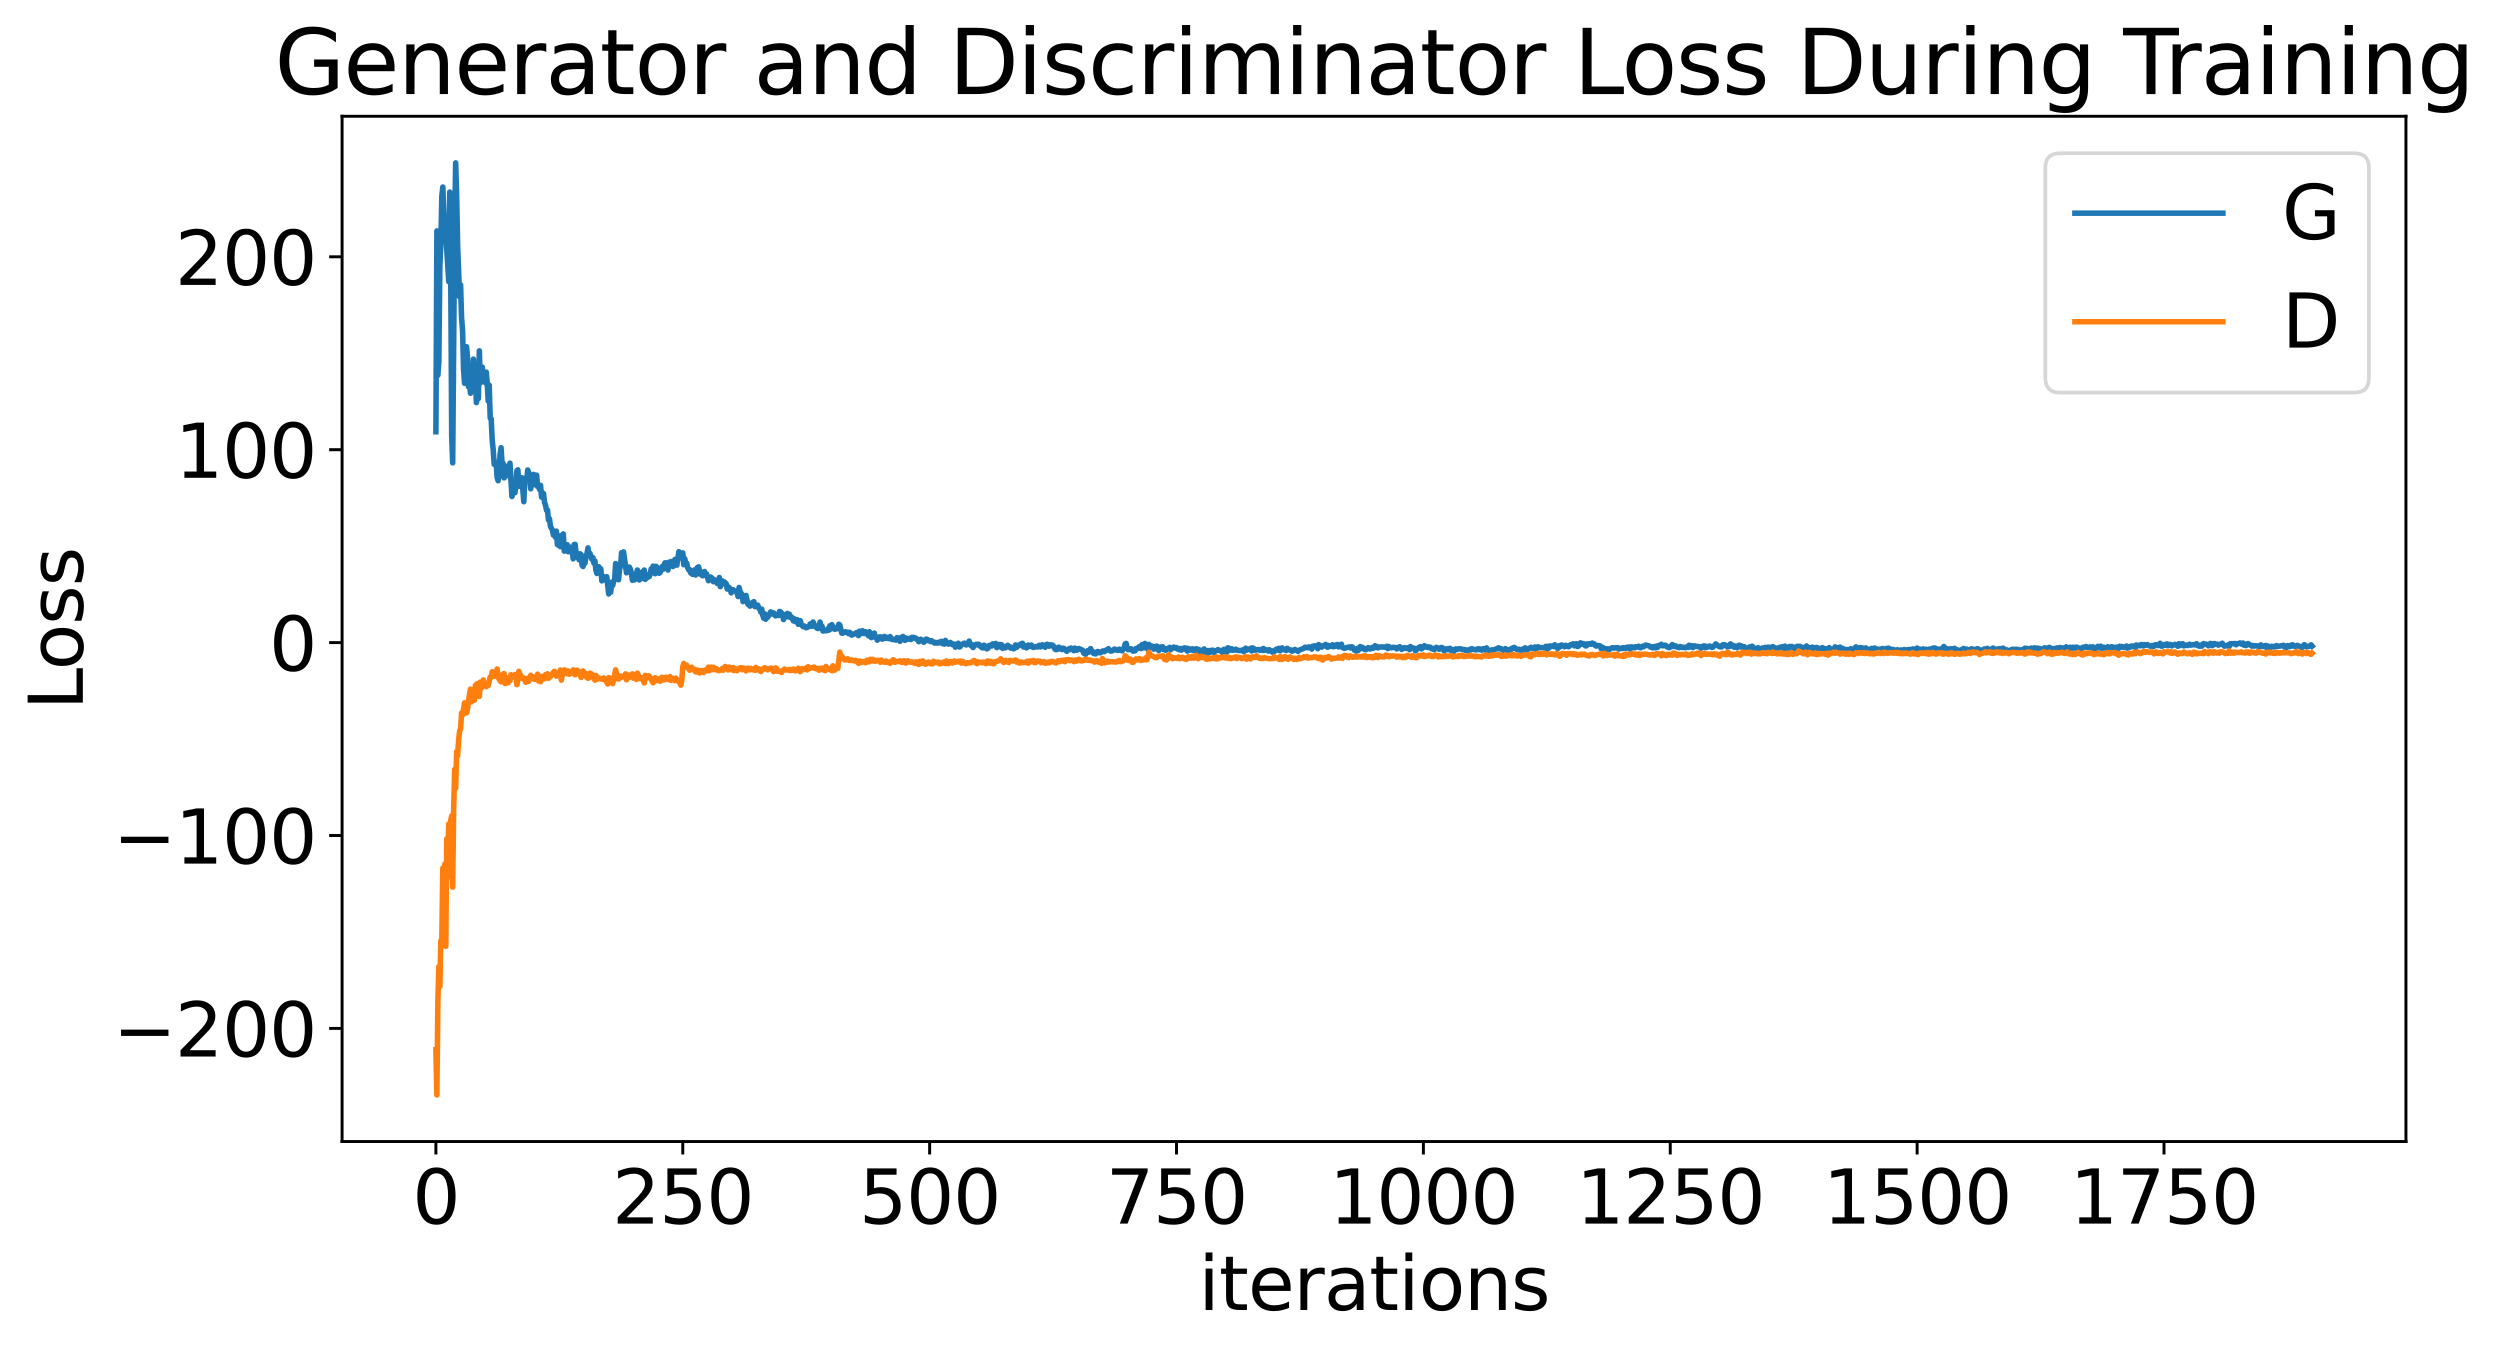 <?xml version="1.0" encoding="utf-8" standalone="no"?>
<!DOCTYPE svg PUBLIC "-//W3C//DTD SVG 1.1//EN"
  "http://www.w3.org/Graphics/SVG/1.1/DTD/svg11.dtd">
<svg xmlns:xlink="http://www.w3.org/1999/xlink" width="675.923pt" height="365.549pt" viewBox="0 0 675.923 365.549" xmlns="http://www.w3.org/2000/svg" version="1.1">
 <defs>
  <style type="text/css">*{stroke-linejoin: round; stroke-linecap: butt}</style>
 </defs>
 <g id="figure_1">
  <g id="patch_1">
   <path d="M 0 365.549 
L 675.923 365.549 
L 675.923 -0 
L 0 -0 
z
" style="fill: #ffffff"/>
  </g>
  <g id="axes_1">
   <g id="patch_2">
    <path d="M 92.491 308.636 
L 650.491 308.636 
L 650.491 31.436 
L 92.491 31.436 
z
" style="fill: #ffffff"/>
   </g>
   <g id="matplotlib.axis_1">
    <g id="xtick_1">
     <g id="line2d_1">
      <defs>
       <path id="md818b0995e" d="M 0 0 
L 0 3.5 
" style="stroke: #000000; stroke-width: 0.8"/>
      </defs>
      <g>
       <use xlink:href="#md818b0995e" x="117.854" y="308.636" style="stroke: #000000; stroke-width: 0.8"/>
      </g>
     </g>
     <g id="text_1">
      <!-- 0 -->
      <g transform="translate(111.492 330.833) scale(0.2 -0.2)">
       <defs>
        <path id="DejaVuSans-30" d="M 2034 4250 
Q 1547 4250 1301 3770 
Q 1056 3291 1056 2328 
Q 1056 1369 1301 889 
Q 1547 409 2034 409 
Q 2525 409 2770 889 
Q 3016 1369 3016 2328 
Q 3016 3291 2770 3770 
Q 2525 4250 2034 4250 
z
M 2034 4750 
Q 2819 4750 3233 4129 
Q 3647 3509 3647 2328 
Q 3647 1150 3233 529 
Q 2819 -91 2034 -91 
Q 1250 -91 836 529 
Q 422 1150 422 2328 
Q 422 3509 836 4129 
Q 1250 4750 2034 4750 
z
" transform="scale(0.016)"/>
       </defs>
       <use xlink:href="#DejaVuSans-30"/>
      </g>
     </g>
    </g>
    <g id="xtick_2">
     <g id="line2d_2">
      <g>
       <use xlink:href="#md818b0995e" x="184.601" y="308.636" style="stroke: #000000; stroke-width: 0.8"/>
      </g>
     </g>
     <g id="text_2">
      <!-- 250 -->
      <g transform="translate(165.513 330.833) scale(0.2 -0.2)">
       <defs>
        <path id="DejaVuSans-32" d="M 1228 531 
L 3431 531 
L 3431 0 
L 469 0 
L 469 531 
Q 828 903 1448 1529 
Q 2069 2156 2228 2338 
Q 2531 2678 2651 2914 
Q 2772 3150 2772 3378 
Q 2772 3750 2511 3984 
Q 2250 4219 1831 4219 
Q 1534 4219 1204 4116 
Q 875 4013 500 3803 
L 500 4441 
Q 881 4594 1212 4672 
Q 1544 4750 1819 4750 
Q 2544 4750 2975 4387 
Q 3406 4025 3406 3419 
Q 3406 3131 3298 2873 
Q 3191 2616 2906 2266 
Q 2828 2175 2409 1742 
Q 1991 1309 1228 531 
z
" transform="scale(0.016)"/>
        <path id="DejaVuSans-35" d="M 691 4666 
L 3169 4666 
L 3169 4134 
L 1269 4134 
L 1269 2991 
Q 1406 3038 1543 3061 
Q 1681 3084 1819 3084 
Q 2600 3084 3056 2656 
Q 3513 2228 3513 1497 
Q 3513 744 3044 326 
Q 2575 -91 1722 -91 
Q 1428 -91 1123 -41 
Q 819 9 494 109 
L 494 744 
Q 775 591 1075 516 
Q 1375 441 1709 441 
Q 2250 441 2565 725 
Q 2881 1009 2881 1497 
Q 2881 1984 2565 2268 
Q 2250 2553 1709 2553 
Q 1456 2553 1204 2497 
Q 953 2441 691 2322 
L 691 4666 
z
" transform="scale(0.016)"/>
       </defs>
       <use xlink:href="#DejaVuSans-32"/>
       <use xlink:href="#DejaVuSans-35" x="63.623"/>
       <use xlink:href="#DejaVuSans-30" x="127.246"/>
      </g>
     </g>
    </g>
    <g id="xtick_3">
     <g id="line2d_3">
      <g>
       <use xlink:href="#md818b0995e" x="251.347" y="308.636" style="stroke: #000000; stroke-width: 0.8"/>
      </g>
     </g>
     <g id="text_3">
      <!-- 500 -->
      <g transform="translate(232.26 330.833) scale(0.2 -0.2)">
       <use xlink:href="#DejaVuSans-35"/>
       <use xlink:href="#DejaVuSans-30" x="63.623"/>
       <use xlink:href="#DejaVuSans-30" x="127.246"/>
      </g>
     </g>
    </g>
    <g id="xtick_4">
     <g id="line2d_4">
      <g>
       <use xlink:href="#md818b0995e" x="318.093" y="308.636" style="stroke: #000000; stroke-width: 0.8"/>
      </g>
     </g>
     <g id="text_4">
      <!-- 750 -->
      <g transform="translate(299.006 330.833) scale(0.2 -0.2)">
       <defs>
        <path id="DejaVuSans-37" d="M 525 4666 
L 3525 4666 
L 3525 4397 
L 1831 0 
L 1172 0 
L 2766 4134 
L 525 4134 
L 525 4666 
z
" transform="scale(0.016)"/>
       </defs>
       <use xlink:href="#DejaVuSans-37"/>
       <use xlink:href="#DejaVuSans-35" x="63.623"/>
       <use xlink:href="#DejaVuSans-30" x="127.246"/>
      </g>
     </g>
    </g>
    <g id="xtick_5">
     <g id="line2d_5">
      <g>
       <use xlink:href="#md818b0995e" x="384.84" y="308.636" style="stroke: #000000; stroke-width: 0.8"/>
      </g>
     </g>
     <g id="text_5">
      <!-- 1000 -->
      <g transform="translate(359.39 330.833) scale(0.2 -0.2)">
       <defs>
        <path id="DejaVuSans-31" d="M 794 531 
L 1825 531 
L 1825 4091 
L 703 3866 
L 703 4441 
L 1819 4666 
L 2450 4666 
L 2450 531 
L 3481 531 
L 3481 0 
L 794 0 
L 794 531 
z
" transform="scale(0.016)"/>
       </defs>
       <use xlink:href="#DejaVuSans-31"/>
       <use xlink:href="#DejaVuSans-30" x="63.623"/>
       <use xlink:href="#DejaVuSans-30" x="127.246"/>
       <use xlink:href="#DejaVuSans-30" x="190.869"/>
      </g>
     </g>
    </g>
    <g id="xtick_6">
     <g id="line2d_6">
      <g>
       <use xlink:href="#md818b0995e" x="451.586" y="308.636" style="stroke: #000000; stroke-width: 0.8"/>
      </g>
     </g>
     <g id="text_6">
      <!-- 1250 -->
      <g transform="translate(426.136 330.833) scale(0.2 -0.2)">
       <use xlink:href="#DejaVuSans-31"/>
       <use xlink:href="#DejaVuSans-32" x="63.623"/>
       <use xlink:href="#DejaVuSans-35" x="127.246"/>
       <use xlink:href="#DejaVuSans-30" x="190.869"/>
      </g>
     </g>
    </g>
    <g id="xtick_7">
     <g id="line2d_7">
      <g>
       <use xlink:href="#md818b0995e" x="518.333" y="308.636" style="stroke: #000000; stroke-width: 0.8"/>
      </g>
     </g>
     <g id="text_7">
      <!-- 1500 -->
      <g transform="translate(492.883 330.833) scale(0.2 -0.2)">
       <use xlink:href="#DejaVuSans-31"/>
       <use xlink:href="#DejaVuSans-35" x="63.623"/>
       <use xlink:href="#DejaVuSans-30" x="127.246"/>
       <use xlink:href="#DejaVuSans-30" x="190.869"/>
      </g>
     </g>
    </g>
    <g id="xtick_8">
     <g id="line2d_8">
      <g>
       <use xlink:href="#md818b0995e" x="585.079" y="308.636" style="stroke: #000000; stroke-width: 0.8"/>
      </g>
     </g>
     <g id="text_8">
      <!-- 1750 -->
      <g transform="translate(559.629 330.833) scale(0.2 -0.2)">
       <use xlink:href="#DejaVuSans-31"/>
       <use xlink:href="#DejaVuSans-37" x="63.623"/>
       <use xlink:href="#DejaVuSans-35" x="127.246"/>
       <use xlink:href="#DejaVuSans-30" x="190.869"/>
      </g>
     </g>
    </g>
    <g id="text_9">
     <!-- iterations -->
     <g transform="translate(324.036 354.189) scale(0.2 -0.2)">
      <defs>
       <path id="DejaVuSans-69" d="M 603 3500 
L 1178 3500 
L 1178 0 
L 603 0 
L 603 3500 
z
M 603 4863 
L 1178 4863 
L 1178 4134 
L 603 4134 
L 603 4863 
z
" transform="scale(0.016)"/>
       <path id="DejaVuSans-74" d="M 1172 4494 
L 1172 3500 
L 2356 3500 
L 2356 3053 
L 1172 3053 
L 1172 1153 
Q 1172 725 1289 603 
Q 1406 481 1766 481 
L 2356 481 
L 2356 0 
L 1766 0 
Q 1100 0 847 248 
Q 594 497 594 1153 
L 594 3053 
L 172 3053 
L 172 3500 
L 594 3500 
L 594 4494 
L 1172 4494 
z
" transform="scale(0.016)"/>
       <path id="DejaVuSans-65" d="M 3597 1894 
L 3597 1613 
L 953 1613 
Q 991 1019 1311 708 
Q 1631 397 2203 397 
Q 2534 397 2845 478 
Q 3156 559 3463 722 
L 3463 178 
Q 3153 47 2828 -22 
Q 2503 -91 2169 -91 
Q 1331 -91 842 396 
Q 353 884 353 1716 
Q 353 2575 817 3079 
Q 1281 3584 2069 3584 
Q 2775 3584 3186 3129 
Q 3597 2675 3597 1894 
z
M 3022 2063 
Q 3016 2534 2758 2815 
Q 2500 3097 2075 3097 
Q 1594 3097 1305 2825 
Q 1016 2553 972 2059 
L 3022 2063 
z
" transform="scale(0.016)"/>
       <path id="DejaVuSans-72" d="M 2631 2963 
Q 2534 3019 2420 3045 
Q 2306 3072 2169 3072 
Q 1681 3072 1420 2755 
Q 1159 2438 1159 1844 
L 1159 0 
L 581 0 
L 581 3500 
L 1159 3500 
L 1159 2956 
Q 1341 3275 1631 3429 
Q 1922 3584 2338 3584 
Q 2397 3584 2469 3576 
Q 2541 3569 2628 3553 
L 2631 2963 
z
" transform="scale(0.016)"/>
       <path id="DejaVuSans-61" d="M 2194 1759 
Q 1497 1759 1228 1600 
Q 959 1441 959 1056 
Q 959 750 1161 570 
Q 1363 391 1709 391 
Q 2188 391 2477 730 
Q 2766 1069 2766 1631 
L 2766 1759 
L 2194 1759 
z
M 3341 1997 
L 3341 0 
L 2766 0 
L 2766 531 
Q 2569 213 2275 61 
Q 1981 -91 1556 -91 
Q 1019 -91 701 211 
Q 384 513 384 1019 
Q 384 1609 779 1909 
Q 1175 2209 1959 2209 
L 2766 2209 
L 2766 2266 
Q 2766 2663 2505 2880 
Q 2244 3097 1772 3097 
Q 1472 3097 1187 3025 
Q 903 2953 641 2809 
L 641 3341 
Q 956 3463 1253 3523 
Q 1550 3584 1831 3584 
Q 2591 3584 2966 3190 
Q 3341 2797 3341 1997 
z
" transform="scale(0.016)"/>
       <path id="DejaVuSans-6f" d="M 1959 3097 
Q 1497 3097 1228 2736 
Q 959 2375 959 1747 
Q 959 1119 1226 758 
Q 1494 397 1959 397 
Q 2419 397 2687 759 
Q 2956 1122 2956 1747 
Q 2956 2369 2687 2733 
Q 2419 3097 1959 3097 
z
M 1959 3584 
Q 2709 3584 3137 3096 
Q 3566 2609 3566 1747 
Q 3566 888 3137 398 
Q 2709 -91 1959 -91 
Q 1206 -91 779 398 
Q 353 888 353 1747 
Q 353 2609 779 3096 
Q 1206 3584 1959 3584 
z
" transform="scale(0.016)"/>
       <path id="DejaVuSans-6e" d="M 3513 2113 
L 3513 0 
L 2938 0 
L 2938 2094 
Q 2938 2591 2744 2837 
Q 2550 3084 2163 3084 
Q 1697 3084 1428 2787 
Q 1159 2491 1159 1978 
L 1159 0 
L 581 0 
L 581 3500 
L 1159 3500 
L 1159 2956 
Q 1366 3272 1645 3428 
Q 1925 3584 2291 3584 
Q 2894 3584 3203 3211 
Q 3513 2838 3513 2113 
z
" transform="scale(0.016)"/>
       <path id="DejaVuSans-73" d="M 2834 3397 
L 2834 2853 
Q 2591 2978 2328 3040 
Q 2066 3103 1784 3103 
Q 1356 3103 1142 2972 
Q 928 2841 928 2578 
Q 928 2378 1081 2264 
Q 1234 2150 1697 2047 
L 1894 2003 
Q 2506 1872 2764 1633 
Q 3022 1394 3022 966 
Q 3022 478 2636 193 
Q 2250 -91 1575 -91 
Q 1294 -91 989 -36 
Q 684 19 347 128 
L 347 722 
Q 666 556 975 473 
Q 1284 391 1588 391 
Q 1994 391 2212 530 
Q 2431 669 2431 922 
Q 2431 1156 2273 1281 
Q 2116 1406 1581 1522 
L 1381 1569 
Q 847 1681 609 1914 
Q 372 2147 372 2553 
Q 372 3047 722 3315 
Q 1072 3584 1716 3584 
Q 2034 3584 2315 3537 
Q 2597 3491 2834 3397 
z
" transform="scale(0.016)"/>
      </defs>
      <use xlink:href="#DejaVuSans-69"/>
      <use xlink:href="#DejaVuSans-74" x="27.783"/>
      <use xlink:href="#DejaVuSans-65" x="66.992"/>
      <use xlink:href="#DejaVuSans-72" x="128.516"/>
      <use xlink:href="#DejaVuSans-61" x="169.629"/>
      <use xlink:href="#DejaVuSans-74" x="230.908"/>
      <use xlink:href="#DejaVuSans-69" x="270.117"/>
      <use xlink:href="#DejaVuSans-6f" x="297.9"/>
      <use xlink:href="#DejaVuSans-6e" x="359.082"/>
      <use xlink:href="#DejaVuSans-73" x="422.461"/>
     </g>
    </g>
   </g>
   <g id="matplotlib.axis_2">
    <g id="ytick_1">
     <g id="line2d_9">
      <defs>
       <path id="mae8e19c82d" d="M 0 0 
L -3.5 0 
" style="stroke: #000000; stroke-width: 0.8"/>
      </defs>
      <g>
       <use xlink:href="#mae8e19c82d" x="92.491" y="278.05" style="stroke: #000000; stroke-width: 0.8"/>
      </g>
     </g>
     <g id="text_10">
      <!-- −200 -->
      <g transform="translate(30.556 285.649) scale(0.2 -0.2)">
       <defs>
        <path id="DejaVuSans-2212" d="M 678 2272 
L 4684 2272 
L 4684 1741 
L 678 1741 
L 678 2272 
z
" transform="scale(0.016)"/>
       </defs>
       <use xlink:href="#DejaVuSans-2212"/>
       <use xlink:href="#DejaVuSans-32" x="83.789"/>
       <use xlink:href="#DejaVuSans-30" x="147.412"/>
       <use xlink:href="#DejaVuSans-30" x="211.035"/>
      </g>
     </g>
    </g>
    <g id="ytick_2">
     <g id="line2d_10">
      <g>
       <use xlink:href="#mae8e19c82d" x="92.491" y="225.896" style="stroke: #000000; stroke-width: 0.8"/>
      </g>
     </g>
     <g id="text_11">
      <!-- −100 -->
      <g transform="translate(30.556 233.494) scale(0.2 -0.2)">
       <use xlink:href="#DejaVuSans-2212"/>
       <use xlink:href="#DejaVuSans-31" x="83.789"/>
       <use xlink:href="#DejaVuSans-30" x="147.412"/>
       <use xlink:href="#DejaVuSans-30" x="211.035"/>
      </g>
     </g>
    </g>
    <g id="ytick_3">
     <g id="line2d_11">
      <g>
       <use xlink:href="#mae8e19c82d" x="92.491" y="173.741" style="stroke: #000000; stroke-width: 0.8"/>
      </g>
     </g>
     <g id="text_12">
      <!-- 0 -->
      <g transform="translate(72.766 181.34) scale(0.2 -0.2)">
       <use xlink:href="#DejaVuSans-30"/>
      </g>
     </g>
    </g>
    <g id="ytick_4">
     <g id="line2d_12">
      <g>
       <use xlink:href="#mae8e19c82d" x="92.491" y="121.587" style="stroke: #000000; stroke-width: 0.8"/>
      </g>
     </g>
     <g id="text_13">
      <!-- 100 -->
      <g transform="translate(47.316 129.185) scale(0.2 -0.2)">
       <use xlink:href="#DejaVuSans-31"/>
       <use xlink:href="#DejaVuSans-30" x="63.623"/>
       <use xlink:href="#DejaVuSans-30" x="127.246"/>
      </g>
     </g>
    </g>
    <g id="ytick_5">
     <g id="line2d_13">
      <g>
       <use xlink:href="#mae8e19c82d" x="92.491" y="69.432" style="stroke: #000000; stroke-width: 0.8"/>
      </g>
     </g>
     <g id="text_14">
      <!-- 200 -->
      <g transform="translate(47.316 77.031) scale(0.2 -0.2)">
       <use xlink:href="#DejaVuSans-32"/>
       <use xlink:href="#DejaVuSans-30" x="63.623"/>
       <use xlink:href="#DejaVuSans-30" x="127.246"/>
      </g>
     </g>
    </g>
    <g id="text_15">
     <!-- Loss -->
     <g transform="translate(22.397 191.971) rotate(-90) scale(0.2 -0.2)">
      <defs>
       <path id="DejaVuSans-4c" d="M 628 4666 
L 1259 4666 
L 1259 531 
L 3531 531 
L 3531 0 
L 628 0 
L 628 4666 
z
" transform="scale(0.016)"/>
      </defs>
      <use xlink:href="#DejaVuSans-4c"/>
      <use xlink:href="#DejaVuSans-6f" x="53.963"/>
      <use xlink:href="#DejaVuSans-73" x="115.145"/>
      <use xlink:href="#DejaVuSans-73" x="167.244"/>
     </g>
    </g>
   </g>
   <g id="line2d_14">
    <path d="M 117.854 116.73 
L 118.121 62.43 
L 118.388 101.447 
L 118.655 97.742 
L 118.922 71.891 
L 119.189 66.005 
L 119.456 53.003 
L 119.723 50.573 
L 120.257 64.408 
L 120.524 63.028 
L 121.325 76.157 
L 121.592 51.933 
L 121.859 73.642 
L 122.126 118.042 
L 122.393 125.137 
L 122.927 60.942 
L 123.194 44.036 
L 123.461 52.703 
L 123.728 66.416 
L 124.262 80.272 
L 124.529 77.047 
L 124.796 85.974 
L 125.063 89.32 
L 125.33 99.782 
L 125.597 103.63 
L 125.864 95.49 
L 126.131 93.742 
L 126.398 96.556 
L 126.665 104.57 
L 126.932 103.316 
L 127.199 106.314 
L 127.466 101.623 
L 127.733 103.726 
L 128 97.099 
L 128.267 105.599 
L 128.534 102.09 
L 128.801 108.847 
L 129.068 107.116 
L 129.335 107.769 
L 129.602 94.855 
L 129.869 103.51 
L 130.136 99.688 
L 130.403 99.279 
L 130.67 102.538 
L 130.937 101.345 
L 131.204 103.442 
L 131.471 100.627 
L 131.738 103.779 
L 132.005 108.446 
L 132.271 104.136 
L 132.538 113.024 
L 132.805 113.257 
L 133.072 118.953 
L 133.339 121.504 
L 133.606 125.536 
L 133.873 125.084 
L 134.14 124.976 
L 134.407 129.121 
L 134.674 129.965 
L 134.941 127.601 
L 135.208 122.813 
L 135.475 121.045 
L 135.742 125.34 
L 136.009 125.222 
L 136.276 129.2 
L 136.543 126.029 
L 136.81 128.688 
L 137.344 125.986 
L 137.611 127.842 
L 137.878 125.228 
L 138.412 134.24 
L 138.679 133.266 
L 138.946 131.37 
L 139.213 133.221 
L 139.48 131.531 
L 139.747 127.304 
L 140.014 127.022 
L 140.281 131.504 
L 140.548 129.12 
L 140.815 130.156 
L 141.082 129.137 
L 141.616 135.65 
L 141.883 130.074 
L 142.15 129.476 
L 142.417 129.45 
L 142.684 127.074 
L 143.218 128.405 
L 143.485 132.156 
L 143.752 129.996 
L 144.019 130.069 
L 144.286 128.265 
L 144.553 131.05 
L 144.82 130.942 
L 145.087 128.471 
L 145.354 131.531 
L 145.621 131.612 
L 145.888 132.351 
L 146.155 131.231 
L 146.422 134.408 
L 146.689 133.26 
L 146.956 133.452 
L 147.223 135.868 
L 147.49 136.568 
L 147.757 137.965 
L 148.024 137.905 
L 148.291 140.59 
L 148.558 140.248 
L 148.825 142.32 
L 149.359 143.306 
L 149.626 144.682 
L 149.893 144.52 
L 150.16 145.241 
L 150.427 143.607 
L 150.693 147.202 
L 150.96 147.402 
L 151.227 145.313 
L 151.494 147.788 
L 151.761 144.772 
L 152.028 147.865 
L 152.295 144.355 
L 152.562 149 
L 152.829 148.864 
L 153.096 147.327 
L 153.363 147.288 
L 153.63 149.193 
L 153.897 147.831 
L 154.164 148.826 
L 154.431 148.097 
L 154.698 148.745 
L 154.965 151.093 
L 155.232 147.222 
L 155.499 147.174 
L 155.766 149.684 
L 156.033 150.67 
L 156.3 150.084 
L 156.567 151.348 
L 156.834 149.722 
L 157.101 149.971 
L 157.368 152.819 
L 157.635 153.167 
L 157.902 151.635 
L 158.169 152.261 
L 158.436 150.388 
L 158.703 149.702 
L 158.97 148.135 
L 159.237 150.23 
L 159.504 149.606 
L 160.038 151.227 
L 160.305 150.755 
L 160.572 152.243 
L 160.839 151.654 
L 161.106 154.12 
L 161.373 155.049 
L 161.64 153.345 
L 161.907 153.232 
L 162.174 154.848 
L 162.441 153.801 
L 162.708 157.049 
L 162.975 156.894 
L 163.242 155.884 
L 163.509 156.207 
L 164.043 155.932 
L 164.577 160.584 
L 164.844 159.109 
L 165.111 160.133 
L 165.378 157.418 
L 165.645 158.295 
L 165.912 157.179 
L 166.179 156.743 
L 166.446 152.372 
L 166.713 154.609 
L 166.98 154.733 
L 167.247 156.748 
L 167.514 153.888 
L 167.781 153.043 
L 168.048 149.447 
L 168.315 149.481 
L 168.582 149.219 
L 169.382 154.869 
L 169.649 153.25 
L 169.916 154.622 
L 170.183 153.342 
L 170.45 153.924 
L 170.717 155.062 
L 170.984 156.884 
L 171.251 155.222 
L 171.518 156.802 
L 172.052 155.609 
L 172.319 154.116 
L 172.853 156.808 
L 173.12 155.757 
L 173.387 156.419 
L 173.654 154.642 
L 173.921 156.161 
L 174.188 154.121 
L 174.455 156.646 
L 174.722 155.53 
L 174.989 156.177 
L 175.256 155.396 
L 175.523 155.886 
L 175.79 155.26 
L 176.057 153.8 
L 176.324 154.311 
L 176.591 153.059 
L 176.858 154.648 
L 177.125 155.121 
L 177.392 153.132 
L 177.659 153.484 
L 177.926 154.046 
L 178.193 154.987 
L 178.46 154.817 
L 178.994 153.203 
L 179.261 153.916 
L 179.528 152.706 
L 179.795 152.167 
L 180.062 152.402 
L 180.329 152.18 
L 180.596 154.12 
L 180.863 152.017 
L 181.13 153.004 
L 181.397 151.826 
L 181.664 152.171 
L 181.931 153.166 
L 182.198 152.959 
L 182.465 151.263 
L 182.732 152.237 
L 182.999 152.79 
L 183.533 149.16 
L 184.067 150.867 
L 184.334 150.354 
L 184.601 149.479 
L 184.868 152.677 
L 185.135 151.048 
L 185.402 152.47 
L 185.669 152.266 
L 185.936 153.463 
L 186.203 154.069 
L 186.47 154.003 
L 186.737 154.911 
L 187.271 155.294 
L 187.538 154.961 
L 187.805 154.061 
L 188.071 155.471 
L 188.338 153.969 
L 188.605 153.382 
L 188.872 153.259 
L 189.406 155.292 
L 189.673 154.85 
L 189.94 155.671 
L 190.207 154.673 
L 190.474 154.526 
L 190.741 155.552 
L 191.008 155.152 
L 191.542 157.01 
L 191.809 156.05 
L 192.076 155.986 
L 192.61 156.386 
L 192.877 157.272 
L 193.144 156.749 
L 193.411 157.107 
L 193.678 157.119 
L 193.945 157.762 
L 194.212 157.134 
L 194.479 156.145 
L 194.746 158.607 
L 195.013 157.443 
L 195.28 157.06 
L 195.547 157.836 
L 195.814 157.316 
L 196.348 157.854 
L 196.615 159.261 
L 196.882 158.661 
L 197.149 158.87 
L 197.416 159.239 
L 197.683 160.284 
L 197.95 159.664 
L 198.217 159.434 
L 198.484 159.79 
L 199.018 159.882 
L 199.285 160.257 
L 199.552 161.29 
L 199.819 158.839 
L 200.086 159.925 
L 200.62 160.777 
L 200.887 162.659 
L 201.154 162.115 
L 201.421 162.23 
L 201.688 160.983 
L 202.222 163.379 
L 202.489 163.182 
L 202.756 163.88 
L 203.023 163.181 
L 203.557 162.823 
L 203.824 162.673 
L 204.091 164.01 
L 204.358 163.898 
L 204.625 163.588 
L 204.892 163.629 
L 205.159 164.449 
L 205.426 164.678 
L 205.693 165.504 
L 205.96 164.693 
L 206.227 166.343 
L 206.493 167.153 
L 206.76 165.966 
L 207.027 167.414 
L 207.294 166.665 
L 207.561 166.885 
L 208.095 165.964 
L 208.362 165.435 
L 208.629 165.632 
L 208.896 166.036 
L 209.163 165.705 
L 209.697 166.526 
L 209.964 166.211 
L 210.231 166.17 
L 210.498 166.419 
L 210.765 165.31 
L 211.032 165.437 
L 211.299 166.031 
L 211.566 165.914 
L 211.833 167.509 
L 212.1 166.784 
L 212.367 166.803 
L 212.901 165.849 
L 213.168 166.801 
L 213.435 166.075 
L 213.969 167.123 
L 214.236 167.003 
L 214.503 167.875 
L 214.77 167.313 
L 215.037 168.064 
L 215.571 167.564 
L 215.838 168.793 
L 216.105 168.643 
L 216.372 167.816 
L 216.639 168.876 
L 217.173 169.444 
L 217.44 169.245 
L 217.707 169.408 
L 217.974 169.728 
L 218.775 169.38 
L 219.042 168.683 
L 219.309 168.772 
L 219.576 169.344 
L 219.843 168.172 
L 220.11 168.854 
L 220.911 169.872 
L 221.178 169.938 
L 221.445 169.719 
L 221.712 168.183 
L 221.979 169.845 
L 222.246 169.298 
L 222.513 170.614 
L 223.314 170.481 
L 223.581 170.526 
L 223.848 169.978 
L 224.115 170.365 
L 224.382 169.182 
L 224.649 170.062 
L 224.916 168.886 
L 225.182 169.395 
L 225.449 169.663 
L 225.716 170.145 
L 225.983 169.928 
L 226.25 170.004 
L 226.517 169.875 
L 226.784 168.776 
L 227.051 168.991 
L 227.585 171.177 
L 227.852 171.202 
L 228.119 170.911 
L 228.653 170.815 
L 228.92 171.005 
L 229.187 170.949 
L 229.454 171.339 
L 229.721 170.948 
L 229.988 171.198 
L 230.255 171.715 
L 230.522 171.475 
L 230.789 171.484 
L 231.59 171.037 
L 231.857 171.609 
L 232.124 171.846 
L 232.391 170.643 
L 232.658 170.671 
L 232.925 171.286 
L 233.192 170.54 
L 233.459 171.207 
L 233.726 171.295 
L 233.993 170.806 
L 234.26 170.956 
L 234.527 171.291 
L 234.794 171.915 
L 235.061 170.798 
L 235.595 172.397 
L 235.862 171.585 
L 236.129 171.605 
L 236.396 171.167 
L 236.663 172.322 
L 236.93 172.258 
L 237.197 173.086 
L 237.731 172.21 
L 237.998 172.172 
L 238.265 172.281 
L 238.532 172.822 
L 239.066 172.079 
L 239.333 172.579 
L 239.6 172.246 
L 239.867 172.598 
L 240.134 172.411 
L 240.401 172.674 
L 240.668 172.114 
L 240.935 172.761 
L 241.202 172.901 
L 241.469 172.811 
L 241.736 172.945 
L 242.003 172.885 
L 242.27 173.068 
L 242.537 172.388 
L 242.804 172.658 
L 243.071 172.571 
L 243.338 173.385 
L 243.605 172.354 
L 243.871 172.34 
L 244.138 172.085 
L 244.672 173.137 
L 244.939 172.492 
L 245.473 172.835 
L 245.74 172.63 
L 246.007 172.593 
L 246.274 172.908 
L 246.541 172.321 
L 246.808 172.453 
L 247.075 172.33 
L 247.342 172.596 
L 247.609 172.528 
L 247.876 172.861 
L 248.143 172.896 
L 248.41 173.496 
L 248.944 172.827 
L 249.211 173.14 
L 249.478 173.266 
L 249.745 173.642 
L 250.012 173.417 
L 250.279 172.834 
L 250.546 172.801 
L 250.813 172.936 
L 251.08 173.232 
L 251.347 173.198 
L 251.614 173.482 
L 251.881 173.24 
L 252.682 173.864 
L 252.949 173.679 
L 253.216 173.868 
L 253.483 173.729 
L 253.75 173.863 
L 254.017 173.579 
L 254.284 173.718 
L 254.551 173.393 
L 254.818 174.005 
L 255.352 174.147 
L 255.619 173.145 
L 255.886 173.671 
L 256.42 174.145 
L 256.687 174.02 
L 256.954 173.687 
L 257.488 174.288 
L 257.755 174.129 
L 258.022 174.243 
L 258.289 174.971 
L 258.556 174.149 
L 258.823 174.472 
L 259.09 173.912 
L 259.357 174.93 
L 259.624 174.81 
L 259.891 174.38 
L 260.692 173.893 
L 260.959 173.937 
L 261.226 174.382 
L 261.76 174.032 
L 262.027 173.335 
L 262.293 174.325 
L 262.56 174.571 
L 262.827 174.284 
L 263.094 175.075 
L 263.361 174.592 
L 263.895 174.201 
L 264.162 174.357 
L 264.429 174.18 
L 264.696 174.241 
L 264.963 174.705 
L 265.23 174.679 
L 265.497 175.121 
L 265.764 175.179 
L 266.031 174.431 
L 266.298 174.649 
L 266.565 175.257 
L 266.832 175.436 
L 267.099 175.288 
L 267.366 174.562 
L 267.633 174.724 
L 267.9 174.37 
L 268.167 174.653 
L 268.434 174.068 
L 268.701 174.415 
L 268.968 174.314 
L 269.235 173.964 
L 269.502 175.091 
L 269.769 174.4 
L 270.036 174.447 
L 270.303 174.234 
L 270.57 174.976 
L 270.837 174.326 
L 271.104 175.3 
L 271.371 174.829 
L 271.905 175.128 
L 272.439 174.462 
L 272.706 174.73 
L 272.973 174.813 
L 273.24 175.237 
L 273.507 175.076 
L 273.774 175.141 
L 274.041 175.424 
L 274.308 175.255 
L 274.575 174.372 
L 274.842 175.023 
L 275.643 174.297 
L 275.91 174.415 
L 276.177 174.012 
L 276.444 173.923 
L 276.711 174.914 
L 276.978 174.885 
L 277.245 174.595 
L 277.512 175.164 
L 277.779 174.999 
L 278.046 174.408 
L 278.313 174.791 
L 278.847 174.398 
L 279.114 174.925 
L 279.381 175.056 
L 280.182 174.801 
L 280.449 174.937 
L 280.716 174.81 
L 280.982 174.462 
L 281.249 174.9 
L 281.516 174.84 
L 281.783 174.328 
L 282.05 174.398 
L 282.317 174.618 
L 282.584 174.995 
L 282.851 174.347 
L 283.118 174.18 
L 283.652 174.718 
L 283.919 174.316 
L 284.186 174.536 
L 284.453 174.371 
L 284.72 174.538 
L 285.254 175.518 
L 285.521 175.645 
L 285.788 175.612 
L 286.055 175.052 
L 286.322 174.975 
L 286.589 175.427 
L 286.856 175.272 
L 287.123 175.617 
L 287.39 175.248 
L 287.657 175.295 
L 288.191 175.899 
L 288.458 176.078 
L 288.992 175.413 
L 289.259 175.624 
L 289.526 175.198 
L 290.06 175.446 
L 290.327 175.928 
L 290.594 175.219 
L 290.861 175.687 
L 291.128 175.795 
L 291.395 175.437 
L 291.662 175.329 
L 292.73 175.826 
L 292.997 176.583 
L 293.531 176.896 
L 294.065 175.912 
L 294.332 176.351 
L 294.599 176.182 
L 294.866 175.35 
L 295.133 176.114 
L 295.4 176.114 
L 295.667 176.673 
L 296.201 176.795 
L 296.468 176.325 
L 296.735 176.152 
L 297.002 176.214 
L 297.269 176.505 
L 297.536 176.473 
L 297.803 176.315 
L 298.07 176.027 
L 298.337 175.988 
L 298.604 176.178 
L 299.138 175.707 
L 299.405 175.724 
L 299.671 175.383 
L 300.205 176.011 
L 300.472 176.042 
L 301.006 175.816 
L 301.273 175.497 
L 301.54 175.554 
L 301.807 175.759 
L 302.341 175.844 
L 302.608 175.513 
L 302.875 175.602 
L 303.142 175.866 
L 303.409 175.971 
L 303.943 175.09 
L 304.21 174.098 
L 304.477 173.961 
L 304.744 175.204 
L 305.011 175.656 
L 305.278 175.423 
L 305.545 175.632 
L 305.812 175.4 
L 306.346 176.052 
L 306.613 175.854 
L 306.88 175.971 
L 307.147 175.321 
L 307.414 175.442 
L 307.948 174.876 
L 308.215 174.87 
L 308.482 175.364 
L 308.749 174.282 
L 309.016 175.18 
L 309.283 175.132 
L 309.55 173.969 
L 309.817 174.975 
L 310.084 175.186 
L 310.351 175.592 
L 310.618 174.224 
L 310.885 174.801 
L 311.152 174.913 
L 311.419 174.656 
L 311.953 175.516 
L 312.22 174.805 
L 312.487 174.947 
L 312.754 174.674 
L 313.021 175.576 
L 313.288 175.911 
L 313.822 174.921 
L 314.089 175.439 
L 314.356 174.862 
L 314.623 175.643 
L 314.89 175.346 
L 315.157 175.822 
L 315.424 175.426 
L 315.958 175.266 
L 316.225 175.036 
L 316.492 175.682 
L 317.293 174.957 
L 317.56 175.009 
L 317.827 175.237 
L 318.093 175.091 
L 318.36 175.477 
L 318.627 175.388 
L 318.894 175.687 
L 319.161 175.335 
L 319.428 175.784 
L 319.695 175.347 
L 319.962 175.324 
L 320.229 175.16 
L 320.496 175.583 
L 320.763 175.229 
L 321.03 176.03 
L 321.297 175.341 
L 321.564 175.749 
L 321.831 175.76 
L 322.098 175.503 
L 322.365 175.409 
L 322.632 175.854 
L 322.899 175.921 
L 323.433 175.379 
L 323.7 176.221 
L 323.967 175.558 
L 324.234 175.672 
L 324.501 176.332 
L 325.302 175.693 
L 325.569 175.452 
L 325.836 176.452 
L 326.103 176.217 
L 326.37 176.977 
L 326.637 175.887 
L 326.904 176.257 
L 327.171 176.363 
L 327.438 175.833 
L 327.972 175.793 
L 328.239 176.41 
L 328.506 176.011 
L 328.773 175.973 
L 329.307 175.636 
L 329.574 175.868 
L 329.841 175.843 
L 330.642 176.531 
L 330.909 175.556 
L 331.176 176.013 
L 331.443 176.017 
L 331.71 176.345 
L 331.977 175.14 
L 332.511 175.377 
L 332.778 175.783 
L 333.045 175.423 
L 333.312 175.801 
L 333.579 175.669 
L 333.846 175.789 
L 334.113 175.528 
L 334.647 175.858 
L 335.715 175.854 
L 335.982 175.697 
L 336.249 176.201 
L 336.782 175.238 
L 337.049 175.776 
L 337.583 175.513 
L 337.85 175.514 
L 338.117 175.285 
L 338.384 175.989 
L 338.651 175.157 
L 338.918 175.828 
L 339.185 175.453 
L 339.452 175.768 
L 340.253 175.605 
L 340.52 175.798 
L 340.787 175.773 
L 341.054 175.579 
L 341.321 175.86 
L 341.588 175.333 
L 341.855 175.83 
L 342.122 175.658 
L 342.656 175.757 
L 342.923 176.02 
L 343.19 175.659 
L 343.457 175.961 
L 343.724 175.953 
L 343.991 176.321 
L 344.258 175.985 
L 344.525 176.126 
L 344.792 175.914 
L 345.059 175.52 
L 345.326 175.792 
L 345.593 175.351 
L 345.86 175.283 
L 346.127 175.971 
L 346.394 175.401 
L 346.661 175.178 
L 346.928 175.532 
L 347.462 175.742 
L 347.729 175.877 
L 347.996 175.294 
L 348.797 175.801 
L 349.064 175.732 
L 349.331 176.074 
L 349.865 175.739 
L 350.132 175.59 
L 350.399 175.826 
L 350.666 175.881 
L 350.933 176.103 
L 351.2 175.818 
L 351.734 175.59 
L 352.535 175.277 
L 352.802 174.986 
L 353.603 175.154 
L 353.87 174.904 
L 354.137 175.099 
L 354.404 174.969 
L 354.671 175.504 
L 354.938 174.699 
L 355.205 174.831 
L 355.471 174.606 
L 355.738 174.634 
L 356.005 174.794 
L 356.272 175.391 
L 356.539 174.278 
L 357.34 174.969 
L 357.607 174.621 
L 357.874 174.54 
L 358.141 174.605 
L 358.408 174.237 
L 358.675 174.811 
L 358.942 175.007 
L 359.209 174.51 
L 359.476 174.737 
L 360.01 174.762 
L 360.277 174.323 
L 360.544 174.867 
L 361.078 174.71 
L 361.345 174.335 
L 361.612 174.263 
L 361.879 174.89 
L 362.146 174.503 
L 362.413 174.751 
L 362.68 174.164 
L 362.947 175.057 
L 363.481 175.29 
L 364.282 175.032 
L 364.816 174.918 
L 365.083 175.167 
L 365.35 174.879 
L 365.617 174.898 
L 366.151 175.764 
L 366.418 175.513 
L 366.685 176.06 
L 366.952 175.326 
L 367.219 175.853 
L 367.753 174.818 
L 368.02 175.37 
L 368.287 174.99 
L 368.554 175.154 
L 368.821 175.499 
L 369.088 175.659 
L 369.355 175.602 
L 369.889 175.101 
L 370.156 175.393 
L 370.423 175.477 
L 370.957 175.066 
L 371.224 175.31 
L 371.491 175.089 
L 371.758 174.589 
L 372.025 175.021 
L 372.292 174.79 
L 372.559 175.17 
L 372.826 174.947 
L 373.893 174.91 
L 374.427 175.034 
L 374.961 174.742 
L 375.228 175.353 
L 375.495 174.799 
L 375.762 175.076 
L 376.029 175.054 
L 376.296 175.156 
L 376.563 175.007 
L 377.364 175.081 
L 377.631 175.458 
L 377.898 175.097 
L 378.165 175.103 
L 378.432 174.84 
L 378.966 175.588 
L 379.233 175.227 
L 379.767 175.091 
L 380.034 175.332 
L 380.835 175.065 
L 381.102 175.659 
L 381.369 174.818 
L 381.636 175.155 
L 382.437 175.272 
L 382.704 175.982 
L 383.505 175.099 
L 383.772 175.107 
L 384.039 174.82 
L 384.306 175.458 
L 384.573 175.076 
L 384.84 175.091 
L 385.107 174.591 
L 385.908 175.066 
L 386.175 174.908 
L 386.442 175.031 
L 386.709 174.975 
L 386.976 175.371 
L 387.243 175.278 
L 387.51 175.574 
L 387.777 175.621 
L 388.311 175.015 
L 388.578 175.227 
L 388.845 175.197 
L 389.112 175.564 
L 389.646 175.057 
L 389.913 175.087 
L 390.447 176.029 
L 390.714 175.483 
L 391.248 175.421 
L 391.515 175.655 
L 391.782 175.351 
L 392.049 175.284 
L 392.316 175.868 
L 392.582 175.623 
L 392.849 175.743 
L 393.116 176.091 
L 393.383 175.536 
L 393.65 175.438 
L 393.917 175.585 
L 394.451 175.407 
L 394.718 175.397 
L 394.985 175.513 
L 395.252 175.506 
L 395.519 175.677 
L 396.053 175.62 
L 396.32 175.912 
L 396.587 175.748 
L 396.854 175.908 
L 397.121 175.843 
L 397.388 175.571 
L 397.655 175.719 
L 397.922 175.367 
L 398.189 175.555 
L 398.723 175.619 
L 398.99 175.734 
L 399.524 175.418 
L 399.791 175.665 
L 400.058 175.424 
L 400.592 175.794 
L 400.859 175.439 
L 401.126 175.374 
L 401.66 175.812 
L 401.927 175.171 
L 402.461 176.055 
L 402.728 175.801 
L 402.995 176.177 
L 403.262 176.099 
L 403.529 175.668 
L 403.796 175.763 
L 404.597 175.408 
L 404.864 175.401 
L 405.131 175.142 
L 405.398 175.453 
L 405.665 175.296 
L 406.466 175.843 
L 407 175.359 
L 407.267 175.554 
L 407.534 175.953 
L 407.801 175.65 
L 408.068 175.866 
L 408.335 175.538 
L 408.602 175.606 
L 408.869 175.239 
L 409.403 175.03 
L 409.67 175.358 
L 409.937 175.384 
L 410.204 175.706 
L 410.738 175.534 
L 411.271 175.98 
L 411.538 175.951 
L 411.805 175.451 
L 412.072 175.692 
L 412.339 175.154 
L 412.606 175.624 
L 412.873 175.801 
L 413.407 175.25 
L 413.674 175.269 
L 413.941 175.005 
L 414.208 175.244 
L 414.742 175.222 
L 415.009 174.925 
L 415.276 175.72 
L 415.543 175.018 
L 415.81 174.866 
L 416.344 175.126 
L 417.145 175.063 
L 417.412 175.164 
L 417.679 175.083 
L 417.946 174.754 
L 418.213 175.529 
L 418.48 174.746 
L 418.747 175.2 
L 419.014 174.64 
L 419.548 174.773 
L 419.815 174.629 
L 420.082 174.817 
L 420.349 174.321 
L 420.616 174.891 
L 420.883 174.758 
L 421.15 175.334 
L 421.417 174.615 
L 421.684 174.957 
L 421.951 174.519 
L 422.218 174.369 
L 423.019 174.872 
L 423.286 174.476 
L 424.087 174.865 
L 424.354 174.663 
L 424.621 174.301 
L 424.888 174.332 
L 425.155 174.123 
L 425.422 174.064 
L 425.689 174.617 
L 426.223 174.056 
L 426.49 174.793 
L 426.757 174.703 
L 427.291 173.798 
L 427.558 174.225 
L 427.825 173.957 
L 428.092 174.163 
L 428.359 174.077 
L 428.626 174.607 
L 428.893 174.632 
L 429.16 174.092 
L 429.427 174.232 
L 429.693 174.029 
L 430.227 174.196 
L 430.494 173.861 
L 430.761 174.04 
L 431.028 174.08 
L 431.295 174.536 
L 431.562 174.683 
L 431.829 174.496 
L 432.63 174.624 
L 432.897 175.37 
L 433.164 175.459 
L 433.431 175.062 
L 433.698 175.708 
L 433.965 175.378 
L 434.232 175.606 
L 434.499 175.415 
L 434.766 175.426 
L 435.033 175.671 
L 435.834 175.142 
L 436.101 175.12 
L 436.368 175.229 
L 436.902 175.127 
L 437.169 175.18 
L 437.436 175.115 
L 437.703 175.495 
L 437.97 175.25 
L 438.504 175.353 
L 438.771 175.104 
L 439.038 175.303 
L 439.305 175.138 
L 439.572 175.286 
L 439.839 174.993 
L 440.106 175.07 
L 440.373 174.912 
L 440.64 175.487 
L 440.907 175.349 
L 441.174 174.875 
L 441.441 175.108 
L 441.708 175.01 
L 441.975 175.148 
L 442.242 174.844 
L 442.509 174.962 
L 442.776 174.918 
L 443.043 174.724 
L 443.31 175.071 
L 443.577 175.144 
L 444.111 174.715 
L 444.378 174.858 
L 444.912 174.404 
L 445.713 174.588 
L 445.98 174.709 
L 446.247 174.958 
L 446.514 174.866 
L 446.781 175.157 
L 447.315 174.812 
L 447.582 175.153 
L 447.849 174.694 
L 448.116 175.073 
L 448.382 174.532 
L 448.916 174.549 
L 449.183 174.194 
L 449.45 174.577 
L 449.717 174.607 
L 450.251 174.431 
L 450.785 174.944 
L 451.052 174.944 
L 451.319 175.128 
L 451.586 174.757 
L 451.853 174.867 
L 452.12 174.271 
L 452.654 174.796 
L 452.921 174.594 
L 453.188 174.687 
L 453.455 174.968 
L 453.989 175.112 
L 454.256 174.8 
L 454.79 175.05 
L 455.057 174.966 
L 455.591 175.142 
L 455.858 174.941 
L 456.125 174.902 
L 456.392 175.042 
L 456.659 174.448 
L 456.926 174.955 
L 457.193 174.589 
L 457.46 174.583 
L 457.727 175.099 
L 457.994 174.77 
L 458.261 174.624 
L 458.528 174.764 
L 459.329 174.804 
L 459.596 174.84 
L 459.863 175.248 
L 460.13 174.811 
L 460.397 174.79 
L 460.664 174.616 
L 460.931 175.098 
L 461.198 174.706 
L 461.465 175.054 
L 462.266 174.658 
L 462.8 175.043 
L 463.067 174.987 
L 463.601 174.469 
L 463.868 174.094 
L 464.669 174.712 
L 464.936 174.853 
L 465.47 174.894 
L 465.737 174.348 
L 466.271 174.325 
L 466.538 174.577 
L 466.805 174.499 
L 467.071 174.941 
L 467.338 174.68 
L 467.605 174.775 
L 467.872 174.083 
L 468.139 174.597 
L 468.406 174.432 
L 468.673 174.893 
L 468.94 175.004 
L 469.207 174.679 
L 469.474 174.999 
L 469.741 175.097 
L 470.008 174.553 
L 470.275 174.432 
L 470.542 174.88 
L 470.809 174.639 
L 471.076 174.89 
L 471.343 175.366 
L 471.61 174.847 
L 471.877 175.294 
L 472.144 175.222 
L 472.411 175.352 
L 472.945 174.968 
L 473.212 174.865 
L 473.479 175.178 
L 473.746 174.709 
L 474.013 175.116 
L 474.28 175.296 
L 474.814 175.296 
L 475.348 175.137 
L 475.615 175.597 
L 475.882 175.392 
L 476.149 175.471 
L 476.416 175.221 
L 476.683 175.179 
L 476.95 175.263 
L 477.217 175.029 
L 477.484 175.606 
L 477.751 175.389 
L 478.018 174.961 
L 478.285 175.232 
L 478.552 175.022 
L 478.819 175.254 
L 479.086 174.939 
L 479.353 174.827 
L 479.62 175.216 
L 479.887 175.148 
L 480.154 175.453 
L 480.688 175.186 
L 480.955 175.289 
L 481.222 174.993 
L 481.489 175.044 
L 481.756 174.871 
L 482.29 175.337 
L 482.557 174.689 
L 482.824 174.942 
L 483.091 175.381 
L 483.358 174.96 
L 483.625 175.219 
L 483.892 174.785 
L 484.159 174.961 
L 484.426 174.775 
L 485.227 175.376 
L 485.493 174.951 
L 486.027 174.724 
L 486.294 174.872 
L 486.561 174.747 
L 486.828 174.815 
L 487.095 175.239 
L 487.362 175.158 
L 487.629 175.248 
L 487.896 175.017 
L 488.163 175.043 
L 488.43 174.643 
L 488.697 175.422 
L 488.964 175.323 
L 489.231 175.094 
L 489.498 175.065 
L 489.765 175.204 
L 490.032 174.963 
L 490.299 175.078 
L 490.566 175.621 
L 490.833 175.166 
L 491.1 175.049 
L 491.634 175.249 
L 491.901 175.615 
L 492.702 175.1 
L 492.969 175.251 
L 493.236 175.545 
L 493.503 175.364 
L 494.037 175.672 
L 494.571 175.087 
L 494.838 175.633 
L 495.372 176.064 
L 495.639 175.514 
L 495.906 175.344 
L 496.173 174.896 
L 496.44 175.44 
L 496.707 175.147 
L 496.974 175.634 
L 497.241 175.04 
L 497.508 174.964 
L 497.775 175.699 
L 498.042 175.296 
L 498.309 175.338 
L 498.843 175.951 
L 499.11 175.6 
L 499.377 175.889 
L 499.644 175.618 
L 499.911 175.871 
L 500.445 175.364 
L 500.712 175.649 
L 500.979 175.567 
L 501.246 175.803 
L 501.78 174.882 
L 502.047 175.345 
L 502.581 175.386 
L 502.848 175.078 
L 503.115 175.474 
L 503.382 175.125 
L 503.649 175.284 
L 503.916 175.793 
L 504.182 175.597 
L 504.449 175.174 
L 505.25 175.756 
L 505.517 175.555 
L 505.784 175.764 
L 506.051 175.302 
L 506.585 175.408 
L 506.852 175.209 
L 507.119 175.588 
L 507.653 175.481 
L 507.92 175.679 
L 508.454 175.48 
L 508.721 175.593 
L 508.988 175.332 
L 509.255 175.474 
L 509.522 175.473 
L 509.789 175.676 
L 510.056 175.311 
L 510.323 175.553 
L 510.59 175.239 
L 510.857 175.58 
L 511.124 175.508 
L 511.391 175.763 
L 511.658 175.577 
L 511.925 175.615 
L 512.192 175.856 
L 512.459 175.759 
L 512.726 176.07 
L 512.993 175.664 
L 513.26 175.762 
L 513.527 176.022 
L 514.061 175.724 
L 514.595 175.82 
L 514.862 175.614 
L 515.129 175.778 
L 516.197 175.618 
L 516.464 175.885 
L 516.731 175.545 
L 516.998 175.941 
L 517.265 175.451 
L 517.532 175.797 
L 517.799 175.853 
L 518.333 175.214 
L 518.6 175.676 
L 518.867 175.703 
L 519.134 175.519 
L 519.401 175.673 
L 519.668 175.625 
L 519.935 175.45 
L 520.202 176.021 
L 520.469 175.617 
L 520.736 175.528 
L 521.003 175.891 
L 521.537 175.527 
L 521.804 175.609 
L 522.071 175.831 
L 522.338 175.32 
L 522.605 175.442 
L 522.871 175.173 
L 523.405 175.311 
L 523.672 175.761 
L 524.206 175.494 
L 524.473 175.72 
L 524.74 175.446 
L 525.007 175.55 
L 525.274 175.333 
L 525.541 174.807 
L 526.342 175.682 
L 526.609 175.428 
L 526.876 175.729 
L 527.41 175.378 
L 527.677 175.675 
L 527.944 175.42 
L 528.211 175.855 
L 528.478 175.294 
L 528.745 175.926 
L 529.012 175.704 
L 529.279 175.698 
L 529.546 175.837 
L 530.08 175.901 
L 530.347 175.645 
L 530.614 175.754 
L 530.881 175.338 
L 531.415 176.021 
L 531.682 175.487 
L 531.949 175.826 
L 532.216 175.703 
L 532.483 175.953 
L 532.75 175.569 
L 533.017 175.422 
L 533.284 175.461 
L 533.551 175.829 
L 534.619 175.373 
L 534.886 175.485 
L 535.153 175.732 
L 535.42 175.717 
L 535.687 175.919 
L 535.954 175.958 
L 536.488 175.456 
L 536.755 175.703 
L 537.289 175.291 
L 537.556 176.052 
L 537.823 175.675 
L 538.09 175.646 
L 538.891 175.212 
L 539.425 176.102 
L 539.692 175.528 
L 539.959 175.995 
L 540.226 175.447 
L 540.493 175.961 
L 540.76 175.36 
L 541.027 175.578 
L 541.56 175.236 
L 541.827 175.611 
L 542.094 175.769 
L 542.361 175.61 
L 543.162 176.177 
L 543.429 175.811 
L 543.963 175.599 
L 544.23 175.516 
L 544.497 175.71 
L 544.764 176.087 
L 545.031 175.526 
L 545.298 175.977 
L 545.565 175.575 
L 545.832 175.991 
L 546.099 175.704 
L 546.366 175.945 
L 546.633 175.675 
L 547.167 175.655 
L 547.434 175.272 
L 547.701 175.525 
L 547.968 175.277 
L 548.235 175.492 
L 548.769 175.413 
L 549.036 175.241 
L 549.303 175.222 
L 549.57 175.375 
L 549.837 175.37 
L 550.104 175.147 
L 550.638 175.365 
L 550.905 175.217 
L 551.172 175.469 
L 551.439 175.332 
L 551.706 175.57 
L 551.973 175.437 
L 552.24 175.555 
L 552.507 175.465 
L 552.774 175.147 
L 553.041 175.21 
L 553.308 175.797 
L 553.842 175.125 
L 554.109 175.028 
L 554.376 175.52 
L 554.91 175.33 
L 555.177 175.71 
L 555.444 175.4 
L 555.711 175.286 
L 555.978 175.635 
L 556.245 175.152 
L 556.512 175.489 
L 556.779 175.156 
L 557.046 175.065 
L 557.313 175.595 
L 557.58 175.28 
L 557.847 175.174 
L 558.381 175.347 
L 558.648 174.883 
L 558.915 175.315 
L 559.182 175.154 
L 559.449 175.312 
L 559.716 174.981 
L 559.982 175.43 
L 560.516 174.995 
L 560.783 175.191 
L 561.05 175.233 
L 561.317 174.958 
L 561.584 175.02 
L 561.851 175.225 
L 562.919 175.28 
L 563.186 174.983 
L 563.453 175.043 
L 563.987 174.795 
L 564.254 175.04 
L 564.788 175.039 
L 565.055 174.894 
L 565.322 175.13 
L 565.856 174.887 
L 566.123 175.418 
L 566.39 175.081 
L 566.657 175.327 
L 566.924 175.147 
L 567.191 174.757 
L 567.458 175.059 
L 567.725 175.187 
L 567.992 174.709 
L 568.259 175.295 
L 568.526 175.235 
L 568.793 174.978 
L 569.327 175.317 
L 569.861 174.853 
L 570.128 175.227 
L 570.662 175.062 
L 570.929 174.836 
L 571.196 175.143 
L 571.463 174.989 
L 571.73 175.283 
L 571.997 175.006 
L 572.264 175.05 
L 572.531 174.933 
L 572.798 175.322 
L 573.065 174.735 
L 573.332 174.906 
L 573.599 174.784 
L 573.866 175.037 
L 574.133 174.896 
L 574.667 174.994 
L 574.934 174.666 
L 575.201 175.249 
L 575.735 174.836 
L 576.002 174.953 
L 576.269 174.646 
L 576.536 174.764 
L 576.803 174.654 
L 577.07 174.78 
L 577.337 175.109 
L 577.604 174.386 
L 578.138 174.585 
L 578.405 174.448 
L 578.671 174.604 
L 578.938 174.27 
L 579.205 174.364 
L 579.472 174.633 
L 579.739 174.287 
L 580.006 174.522 
L 580.54 174.272 
L 581.341 174.717 
L 581.875 174.522 
L 582.142 174.804 
L 582.409 174.714 
L 582.676 174.335 
L 582.943 174.293 
L 583.477 174.538 
L 583.744 174.349 
L 584.011 173.92 
L 584.278 174.658 
L 584.545 174.727 
L 585.079 174.294 
L 585.346 174.469 
L 585.613 174.184 
L 585.88 174.084 
L 586.147 174.598 
L 586.414 174.314 
L 586.681 174.226 
L 586.948 174.3 
L 587.215 174.626 
L 587.482 174.409 
L 587.749 174.377 
L 588.016 174.217 
L 588.283 174.41 
L 588.55 174.302 
L 588.817 174.739 
L 589.084 174.039 
L 589.351 174.535 
L 589.618 174.165 
L 590.152 174.046 
L 590.419 174.622 
L 591.22 174.387 
L 591.487 174.533 
L 592.021 174.172 
L 592.288 174.427 
L 593.089 174.286 
L 593.356 174.375 
L 593.623 174.326 
L 593.89 174.036 
L 594.157 174.515 
L 594.691 174.73 
L 594.958 174.419 
L 595.225 174.724 
L 595.492 174.526 
L 595.759 174.005 
L 596.293 174.207 
L 596.56 174.166 
L 597.093 174.61 
L 597.36 174.155 
L 597.627 173.964 
L 597.894 174.008 
L 598.161 174.578 
L 598.428 174.107 
L 598.695 173.975 
L 598.962 174.199 
L 599.229 174.241 
L 599.496 174.143 
L 599.763 174.428 
L 600.03 174.219 
L 600.297 174.239 
L 600.831 173.908 
L 601.365 174.702 
L 601.899 174.623 
L 602.433 174.327 
L 602.7 174.805 
L 602.967 174.05 
L 604.035 174.038 
L 604.302 173.988 
L 604.569 174.318 
L 604.836 174.068 
L 605.37 173.963 
L 605.637 173.833 
L 606.171 174.206 
L 606.438 173.862 
L 606.705 174.436 
L 606.972 174.276 
L 607.239 174.546 
L 607.506 174.091 
L 607.773 173.996 
L 608.841 174.684 
L 609.108 174.495 
L 609.375 174.694 
L 609.909 174.575 
L 610.443 174.687 
L 610.71 174.867 
L 610.977 174.828 
L 611.244 174.353 
L 611.778 174.805 
L 612.579 174.504 
L 612.846 175.143 
L 613.113 174.635 
L 613.647 175.195 
L 614.181 174.73 
L 614.715 174.932 
L 614.982 174.732 
L 615.249 174.845 
L 615.516 174.55 
L 615.782 174.735 
L 616.583 174.677 
L 616.85 174.556 
L 617.117 174.563 
L 617.384 174.456 
L 617.651 174.939 
L 617.918 174.687 
L 618.185 175.078 
L 618.452 174.556 
L 618.986 174.842 
L 619.253 174.511 
L 619.52 174.712 
L 619.787 174.314 
L 620.054 174.597 
L 620.321 174.622 
L 620.588 174.878 
L 621.122 174.489 
L 622.457 175.058 
L 622.991 174.289 
L 623.525 174.858 
L 623.792 174.885 
L 624.059 174.737 
L 624.326 174.773 
L 624.86 174.349 
L 625.127 174.697 
L 625.127 174.697 
" clip-path="url(#pf147c79d66)" style="fill: none; stroke: #1f77b4; stroke-width: 1.5; stroke-linecap: square"/>
   </g>
   <g id="line2d_15">
    <path d="M 117.854 283.818 
L 118.121 296.036 
L 118.388 270.617 
L 118.655 261.343 
L 118.922 266.676 
L 119.189 254.399 
L 119.456 253.785 
L 119.723 234.719 
L 119.99 243.174 
L 120.257 233.623 
L 120.524 255.831 
L 120.791 226.82 
L 121.058 231.623 
L 121.325 222.755 
L 121.592 237.09 
L 121.859 221.8 
L 122.126 220.581 
L 122.393 239.851 
L 122.66 218.691 
L 122.927 208.013 
L 123.194 213.078 
L 123.461 203.21 
L 123.728 204.367 
L 123.995 200.128 
L 124.262 197.699 
L 124.529 197.01 
L 124.796 192.779 
L 125.063 193.284 
L 125.597 190.032 
L 125.864 190.98 
L 126.131 192.755 
L 126.398 191.632 
L 126.932 187.702 
L 127.199 186.32 
L 127.466 189.75 
L 127.733 188.199 
L 128 189 
L 128.267 189.321 
L 128.534 185.316 
L 129.068 184.836 
L 129.335 185.98 
L 129.602 188.293 
L 129.869 184.414 
L 130.136 186.018 
L 130.403 185.564 
L 130.67 183.829 
L 130.937 185.264 
L 131.204 184.827 
L 131.471 185.642 
L 131.738 185.082 
L 132.005 185.318 
L 132.538 183.054 
L 132.805 183.092 
L 133.072 181.621 
L 133.339 181.839 
L 133.606 182.87 
L 133.873 182.691 
L 134.14 182.281 
L 134.407 180.87 
L 134.674 183.116 
L 135.208 184.052 
L 135.475 184.349 
L 135.742 182.465 
L 136.276 182.094 
L 136.543 184.793 
L 136.81 183.635 
L 137.077 183.262 
L 137.344 184.625 
L 137.611 183.488 
L 137.878 184.046 
L 138.145 182.432 
L 138.412 182.812 
L 138.679 182.662 
L 138.946 182.71 
L 139.213 182.39 
L 139.48 182.934 
L 139.747 185.114 
L 140.014 183.825 
L 140.281 181.512 
L 140.548 182.332 
L 140.815 182.658 
L 141.082 183.311 
L 141.349 183.531 
L 141.616 183.308 
L 141.883 183.621 
L 142.15 184.483 
L 142.417 183.452 
L 142.951 184.197 
L 143.218 183.121 
L 143.485 182.571 
L 143.752 183.384 
L 144.019 182.948 
L 144.286 183.167 
L 144.553 183.694 
L 144.82 183.058 
L 145.087 183.707 
L 145.354 182.282 
L 145.621 184.111 
L 145.888 183.132 
L 146.155 184.305 
L 146.422 182.88 
L 146.689 183.55 
L 147.223 183.501 
L 147.49 182.389 
L 147.757 182.418 
L 148.024 182.173 
L 148.291 183.391 
L 148.825 182.94 
L 149.092 182.46 
L 149.359 182.325 
L 149.626 181.725 
L 149.893 181.502 
L 150.427 182.8 
L 150.96 182.043 
L 151.227 182.334 
L 151.494 181.16 
L 151.761 183.896 
L 152.028 182.55 
L 152.295 182.064 
L 152.562 181.125 
L 152.829 181.239 
L 153.096 182.005 
L 153.363 182.161 
L 153.63 181.415 
L 153.897 182.304 
L 154.164 181.874 
L 154.431 181.798 
L 154.698 181.982 
L 154.965 181.109 
L 155.232 182.125 
L 155.499 182.441 
L 156.033 181.188 
L 156.3 181.751 
L 156.567 181.584 
L 156.834 182.175 
L 157.101 183.16 
L 157.368 182.023 
L 157.635 181.401 
L 158.169 182.736 
L 158.436 182.132 
L 158.703 183.201 
L 158.97 183.391 
L 159.237 183.243 
L 159.504 181.992 
L 160.038 182.274 
L 160.305 183.179 
L 160.572 183.429 
L 160.839 183.886 
L 161.106 182.609 
L 161.373 183.712 
L 161.907 183.278 
L 162.174 183.511 
L 162.975 183.633 
L 163.242 183.3 
L 163.509 183.784 
L 163.776 183.91 
L 164.31 184.929 
L 164.577 183.203 
L 164.844 183.315 
L 165.111 184.512 
L 165.378 183.83 
L 165.645 184.83 
L 165.912 183.796 
L 166.446 181.114 
L 166.98 183.512 
L 167.247 183.578 
L 167.514 183.327 
L 167.781 182.787 
L 168.048 183.102 
L 168.315 182.86 
L 168.582 182.897 
L 168.849 183.097 
L 169.116 182.192 
L 169.382 183.797 
L 169.649 182.708 
L 169.916 182.506 
L 170.183 183.115 
L 170.45 182.719 
L 170.717 182.923 
L 170.984 182.184 
L 171.251 183.354 
L 171.518 182.745 
L 171.785 183.012 
L 172.052 183.685 
L 172.319 181.988 
L 172.853 183.065 
L 173.12 183.524 
L 173.387 183.242 
L 173.654 183.384 
L 173.921 183.857 
L 174.188 184.649 
L 174.455 182.602 
L 174.722 183.351 
L 174.989 182.882 
L 175.256 182.7 
L 175.523 182.807 
L 176.591 184.605 
L 177.125 183.244 
L 177.392 184.052 
L 177.926 183.603 
L 178.193 183.576 
L 178.46 184.191 
L 178.727 183.847 
L 178.994 183.112 
L 179.528 183.827 
L 179.795 183.217 
L 180.062 183.101 
L 180.329 183.62 
L 180.596 183.713 
L 180.863 183.597 
L 181.13 182.929 
L 181.397 183.97 
L 181.664 183.33 
L 182.198 183.487 
L 182.465 184.026 
L 182.732 183.355 
L 183.266 184.173 
L 183.533 183.893 
L 184.067 185.25 
L 184.334 183.991 
L 184.601 180.265 
L 184.868 179.38 
L 185.135 179.98 
L 185.402 179.808 
L 185.669 179.832 
L 185.936 180.598 
L 186.203 180.609 
L 186.47 181.205 
L 186.737 180.572 
L 187.004 180.39 
L 187.271 180.928 
L 187.538 181.16 
L 187.805 180.957 
L 188.071 181.659 
L 188.338 181.66 
L 188.605 181.208 
L 188.872 181.268 
L 189.139 181.946 
L 189.406 181.462 
L 189.673 181.328 
L 189.94 181.406 
L 190.207 181.83 
L 190.474 181.243 
L 190.741 181.199 
L 191.008 181.023 
L 191.275 181.396 
L 191.542 180.381 
L 191.809 181.313 
L 192.076 180.377 
L 192.343 180.395 
L 192.61 181.042 
L 192.877 180.401 
L 193.144 180.904 
L 193.411 181.081 
L 193.678 180.791 
L 194.212 181.338 
L 194.479 181.292 
L 194.746 181.127 
L 195.013 181.168 
L 195.28 180.728 
L 195.547 181.204 
L 196.081 180.211 
L 196.882 181.131 
L 197.149 180.357 
L 197.95 181.131 
L 198.217 180.487 
L 198.484 181.317 
L 198.751 180.843 
L 199.018 181.182 
L 199.285 181.339 
L 199.552 180.785 
L 199.819 180.901 
L 200.086 180.548 
L 200.353 180.538 
L 200.62 181.045 
L 200.887 180.596 
L 201.421 180.739 
L 201.688 181.394 
L 201.955 180.752 
L 202.222 180.658 
L 202.489 180.738 
L 202.756 181.107 
L 203.023 180.713 
L 203.557 181.124 
L 203.824 180.844 
L 204.091 181.22 
L 204.358 180.446 
L 204.625 181.069 
L 204.892 181.179 
L 205.159 180.838 
L 205.693 181.567 
L 205.96 181.013 
L 206.227 181.076 
L 206.493 180.667 
L 206.76 180.523 
L 207.027 180.756 
L 207.294 180.733 
L 207.561 181.095 
L 208.095 180.735 
L 208.362 180.631 
L 208.629 180.665 
L 209.163 181.598 
L 209.43 180.864 
L 209.697 180.569 
L 209.964 180.707 
L 210.231 181.512 
L 211.032 181.481 
L 211.299 181.815 
L 211.566 181.334 
L 211.833 181.233 
L 212.1 180.895 
L 212.367 181.153 
L 212.634 181.111 
L 213.168 181.19 
L 213.435 181.018 
L 213.702 181.323 
L 213.969 181.041 
L 214.236 181.211 
L 214.503 180.891 
L 214.77 181.268 
L 215.037 181.388 
L 215.304 181.082 
L 215.571 181.038 
L 215.838 180.684 
L 216.105 181.453 
L 216.372 181.601 
L 216.639 180.824 
L 216.906 180.767 
L 217.173 181.045 
L 217.44 180.946 
L 217.707 180.981 
L 217.974 180.566 
L 218.241 181.13 
L 218.508 180.276 
L 218.775 180.747 
L 220.11 180.354 
L 220.377 180.751 
L 220.644 180.748 
L 220.911 180.874 
L 221.178 180.737 
L 221.445 181.217 
L 221.712 180.804 
L 221.979 180.654 
L 222.246 181.057 
L 222.513 180.653 
L 222.78 180.766 
L 223.047 181.346 
L 223.314 180.196 
L 223.581 180.998 
L 224.115 180.977 
L 224.382 180.774 
L 224.916 181.364 
L 225.182 180.015 
L 225.716 181.177 
L 225.983 180.722 
L 226.25 180.501 
L 226.517 180.702 
L 227.051 176.307 
L 227.318 177.512 
L 227.585 177.385 
L 227.852 177.853 
L 228.386 178.434 
L 228.653 178.182 
L 228.92 178.339 
L 229.187 178.112 
L 229.454 178.554 
L 229.721 178.428 
L 229.988 178.581 
L 230.255 178.411 
L 230.522 178.595 
L 230.789 178.583 
L 231.056 178.705 
L 231.323 178.525 
L 232.124 179.34 
L 232.391 178.721 
L 232.658 179.195 
L 232.925 178.863 
L 233.459 178.905 
L 233.993 179.18 
L 234.26 178.598 
L 234.527 178.5 
L 234.794 178.959 
L 235.061 178.914 
L 235.328 178.259 
L 235.595 178.663 
L 235.862 178.255 
L 236.129 178.707 
L 236.396 178.493 
L 236.663 178.804 
L 236.93 178.574 
L 237.197 178.67 
L 237.464 178.527 
L 237.731 178.608 
L 237.998 179.052 
L 238.265 178.471 
L 238.799 178.956 
L 239.333 179.056 
L 239.6 178.723 
L 239.867 179.108 
L 240.401 179.04 
L 240.668 179.339 
L 240.935 178.821 
L 241.202 178.829 
L 241.469 178.372 
L 242.003 179.071 
L 242.27 178.823 
L 243.071 178.855 
L 243.338 178.639 
L 243.871 179.103 
L 244.138 178.935 
L 244.405 178.629 
L 244.672 179.07 
L 244.939 179.278 
L 245.206 179.042 
L 245.473 178.641 
L 245.74 178.912 
L 246.274 179.066 
L 246.541 178.941 
L 246.808 179.15 
L 247.075 179.023 
L 247.342 179.363 
L 247.609 178.954 
L 247.876 178.993 
L 248.143 179.443 
L 248.41 179.645 
L 248.677 178.807 
L 248.944 179.401 
L 249.478 178.679 
L 249.745 179.349 
L 250.012 179.116 
L 250.279 179.583 
L 250.546 179.197 
L 251.08 178.991 
L 251.347 179.357 
L 251.881 179.506 
L 252.148 179.485 
L 252.415 178.781 
L 252.682 179.151 
L 252.949 179.014 
L 253.216 179.135 
L 253.75 179.042 
L 254.017 179.472 
L 254.284 179.22 
L 254.551 179.364 
L 254.818 179.358 
L 255.085 179.005 
L 255.352 179.015 
L 255.619 179.398 
L 255.886 178.693 
L 256.42 179.42 
L 256.954 178.89 
L 257.221 178.93 
L 257.488 179.25 
L 257.755 179.17 
L 258.022 178.71 
L 258.289 179.049 
L 258.823 178.838 
L 259.09 178.798 
L 259.357 178.967 
L 259.624 178.739 
L 259.891 179.272 
L 260.158 178.828 
L 260.425 178.895 
L 260.692 179.253 
L 261.226 179.44 
L 261.493 179.186 
L 262.027 179.266 
L 262.293 179.093 
L 262.56 179.165 
L 263.361 178.565 
L 263.628 178.696 
L 263.895 179.29 
L 264.162 179.438 
L 264.429 178.95 
L 265.497 179.196 
L 265.764 179.007 
L 266.565 179.428 
L 266.832 178.796 
L 267.099 178.694 
L 267.633 179.311 
L 267.9 178.857 
L 268.167 178.976 
L 268.434 179.434 
L 268.701 179.442 
L 268.968 178.945 
L 269.769 178.733 
L 270.303 178.478 
L 270.57 178.114 
L 270.837 178.65 
L 271.104 178.578 
L 271.371 179.116 
L 271.905 178.539 
L 272.172 178.846 
L 272.439 178.88 
L 272.706 179.132 
L 272.973 178.541 
L 273.774 178.707 
L 274.041 178.63 
L 274.308 178.677 
L 274.575 178.435 
L 274.842 179.006 
L 275.109 178.741 
L 275.376 179.194 
L 275.643 179.261 
L 275.91 179.192 
L 276.177 178.985 
L 276.444 179.186 
L 276.978 179.057 
L 277.245 179.137 
L 277.512 179.058 
L 277.779 178.76 
L 278.046 179.311 
L 278.313 178.868 
L 278.58 178.694 
L 279.114 178.939 
L 279.381 178.571 
L 279.648 179.132 
L 279.915 179.162 
L 280.182 178.782 
L 280.449 178.882 
L 280.716 178.708 
L 280.982 178.845 
L 281.249 178.78 
L 281.516 179.182 
L 282.317 178.875 
L 282.584 179.323 
L 282.851 179.192 
L 283.118 179.233 
L 283.385 179.028 
L 283.652 179.216 
L 283.919 178.893 
L 284.186 178.953 
L 284.453 178.803 
L 285.521 179.24 
L 285.788 179.069 
L 286.055 178.661 
L 286.322 178.659 
L 286.589 178.896 
L 286.856 178.579 
L 287.39 178.495 
L 287.657 178.801 
L 287.924 178.907 
L 288.191 178.386 
L 288.992 178.325 
L 289.259 178.631 
L 289.793 178.468 
L 290.06 178.548 
L 290.327 178.874 
L 290.861 178.417 
L 291.128 178.743 
L 291.662 178.235 
L 292.196 178.685 
L 292.463 178.604 
L 292.73 178.646 
L 293.264 178.343 
L 293.531 178.461 
L 293.798 178.215 
L 294.065 178.497 
L 294.332 178.551 
L 294.599 178.45 
L 294.866 178.6 
L 295.667 178.732 
L 295.934 179.012 
L 296.201 178.868 
L 296.468 178.586 
L 296.735 178.707 
L 297.002 179.022 
L 297.269 178.855 
L 297.803 179.334 
L 298.07 178.045 
L 298.337 178.856 
L 298.604 179.22 
L 298.871 178.731 
L 299.138 179.095 
L 299.405 178.792 
L 299.671 178.786 
L 299.938 178.993 
L 300.205 178.878 
L 301.807 178.996 
L 302.608 178.572 
L 302.875 178.879 
L 303.142 178.877 
L 303.409 178.706 
L 303.676 178.675 
L 303.943 178.452 
L 304.21 177.283 
L 304.477 177.517 
L 304.744 178.409 
L 305.011 178.542 
L 305.278 178.504 
L 305.545 178.166 
L 305.812 178.367 
L 306.079 179.049 
L 306.346 179.066 
L 307.147 178.136 
L 307.414 178.454 
L 307.681 178.396 
L 307.948 178.063 
L 308.215 178.17 
L 308.482 178.551 
L 308.749 178.261 
L 309.016 178.422 
L 309.283 178.437 
L 309.55 178.209 
L 309.817 177.831 
L 310.084 178.376 
L 310.351 177.779 
L 310.618 176.357 
L 311.152 177.258 
L 311.419 177.304 
L 312.22 177.717 
L 312.754 177.816 
L 313.021 177.508 
L 313.555 177.424 
L 313.822 177.491 
L 314.356 177.292 
L 314.89 178.301 
L 315.157 178.086 
L 315.424 178.436 
L 315.691 178.042 
L 315.958 177.006 
L 316.225 177.609 
L 316.492 177.795 
L 316.759 177.651 
L 317.026 178.096 
L 317.293 177.846 
L 317.827 177.919 
L 318.36 178.002 
L 318.627 177.628 
L 318.894 178.075 
L 319.161 178.064 
L 319.695 177.698 
L 319.962 177.852 
L 320.229 178.157 
L 320.496 177.888 
L 320.763 178.266 
L 321.03 178.082 
L 321.297 177.564 
L 321.564 177.63 
L 321.831 177.948 
L 322.098 177.919 
L 322.365 177.461 
L 322.632 177.94 
L 322.899 177.907 
L 323.433 177.15 
L 323.967 178.086 
L 324.234 177.875 
L 324.501 177.827 
L 324.768 177.429 
L 325.035 177.707 
L 325.302 177.796 
L 325.569 177.619 
L 325.836 177.744 
L 326.103 178.211 
L 326.37 178.236 
L 326.637 177.859 
L 326.904 178.154 
L 327.438 178.033 
L 327.705 177.875 
L 327.972 178.017 
L 328.239 177.796 
L 328.773 178.158 
L 329.04 177.616 
L 329.307 178.125 
L 329.574 177.875 
L 329.841 177.903 
L 330.108 177.655 
L 330.375 177.824 
L 331.176 177.543 
L 331.443 177.944 
L 331.71 177.654 
L 332.244 178.014 
L 332.511 177.767 
L 332.778 178.061 
L 333.045 178.012 
L 333.579 177.785 
L 333.846 177.89 
L 334.113 177.582 
L 334.38 178.046 
L 334.647 177.688 
L 335.181 177.795 
L 335.448 177.781 
L 335.715 178.085 
L 336.249 177.867 
L 336.782 177.576 
L 337.049 178.208 
L 337.316 177.687 
L 337.583 177.646 
L 337.85 177.996 
L 338.117 178.156 
L 338.651 177.582 
L 339.185 177.729 
L 339.452 177.602 
L 339.719 177.3 
L 339.986 177.721 
L 340.253 177.772 
L 340.52 177.986 
L 340.787 177.917 
L 341.054 178.057 
L 341.321 177.882 
L 341.588 178.013 
L 341.855 177.846 
L 342.656 178 
L 343.19 178.094 
L 344.258 178.029 
L 344.525 177.575 
L 344.792 177.903 
L 345.593 177.923 
L 345.86 178.297 
L 346.127 177.536 
L 346.661 178.299 
L 347.195 177.598 
L 347.462 177.571 
L 347.729 178.083 
L 347.996 177.796 
L 348.263 178.261 
L 348.53 177.784 
L 348.797 177.632 
L 349.064 177.853 
L 349.331 177.877 
L 349.865 178.3 
L 350.132 177.978 
L 350.399 178.253 
L 350.666 178.281 
L 351.2 177.731 
L 351.467 178.129 
L 351.734 177.977 
L 352.001 177.956 
L 352.535 177.572 
L 352.802 177.733 
L 353.069 177.716 
L 353.336 177.523 
L 353.603 177.943 
L 354.137 177.803 
L 354.938 177.786 
L 355.205 177.603 
L 355.738 177.613 
L 356.005 177.859 
L 356.272 177.713 
L 356.539 178.068 
L 356.806 178.04 
L 357.073 177.677 
L 357.607 178.46 
L 358.141 177.765 
L 358.675 177.901 
L 358.942 177.608 
L 359.209 177.506 
L 359.476 177.83 
L 359.743 177.851 
L 360.01 178.206 
L 360.277 177.992 
L 361.612 177.904 
L 361.879 177.61 
L 362.146 177.936 
L 362.68 177.593 
L 362.947 178.001 
L 363.481 177.196 
L 363.748 177.346 
L 364.015 177.253 
L 364.549 177.797 
L 365.083 177.324 
L 365.617 177.705 
L 365.884 177.616 
L 366.151 177.673 
L 366.418 177.426 
L 366.952 177.674 
L 367.219 177.478 
L 367.753 177.493 
L 368.02 177.631 
L 368.554 177.351 
L 368.821 177.684 
L 369.088 177.324 
L 369.622 177.794 
L 369.889 177.535 
L 370.156 177.615 
L 370.423 177.548 
L 370.69 177.779 
L 370.957 177.546 
L 371.224 177.855 
L 371.491 177.637 
L 371.758 177.696 
L 372.025 177.174 
L 372.292 177.705 
L 372.559 177.76 
L 372.826 177.227 
L 373.36 177.536 
L 373.893 177.571 
L 374.16 177.64 
L 374.427 177.566 
L 374.694 177.108 
L 374.961 177.259 
L 375.228 177.267 
L 375.495 177.559 
L 375.762 177.527 
L 376.029 177.324 
L 376.563 177.36 
L 377.364 177.391 
L 377.631 177.67 
L 377.898 177.394 
L 378.165 177.417 
L 378.432 177.634 
L 378.699 177.421 
L 379.233 177.796 
L 379.5 177.479 
L 379.767 177.794 
L 380.034 177.415 
L 380.301 177.603 
L 380.568 177.195 
L 381.102 177.503 
L 381.369 177.498 
L 381.636 177.725 
L 381.903 177.256 
L 382.17 177.579 
L 382.971 177.829 
L 383.505 177.24 
L 383.772 177.373 
L 384.039 177.199 
L 384.573 177.382 
L 384.84 177.048 
L 385.107 177.537 
L 386.442 177.144 
L 386.709 177.187 
L 386.976 177.488 
L 387.243 177.446 
L 387.51 177.517 
L 388.044 177.051 
L 388.311 177.264 
L 388.578 177.216 
L 388.845 177.618 
L 389.112 177.284 
L 389.646 177.569 
L 390.18 177.443 
L 390.447 177.566 
L 390.714 177.277 
L 390.981 177.315 
L 391.248 177.465 
L 392.049 177.314 
L 392.316 177.393 
L 392.582 177.308 
L 392.849 177.621 
L 393.116 177.497 
L 393.383 177.525 
L 393.65 177.424 
L 394.184 177.515 
L 394.451 177.216 
L 394.718 177.41 
L 394.985 177.217 
L 395.519 177.224 
L 395.786 177.537 
L 396.053 177.447 
L 396.587 177.448 
L 397.121 177.2 
L 397.388 177.385 
L 397.655 177.293 
L 397.922 177.414 
L 398.189 177.334 
L 398.723 177.562 
L 398.99 177.384 
L 399.257 177.543 
L 399.524 177.431 
L 400.592 177.627 
L 400.859 177.363 
L 401.126 177.373 
L 401.393 177.205 
L 401.66 177.385 
L 401.927 177.076 
L 402.461 177.444 
L 402.728 177.243 
L 402.995 177.368 
L 403.262 177.08 
L 403.529 177.347 
L 404.063 177.026 
L 404.33 177.177 
L 404.864 177.028 
L 405.131 177.1 
L 405.398 176.972 
L 405.665 177.069 
L 405.932 177.495 
L 406.199 177.185 
L 406.733 177.385 
L 407 177.107 
L 407.267 177.406 
L 407.801 177.166 
L 408.068 177.105 
L 408.335 177.211 
L 408.602 177.109 
L 408.869 177.313 
L 409.136 176.919 
L 409.403 177.241 
L 409.937 177.207 
L 410.204 177.375 
L 410.471 177.17 
L 411.005 177.225 
L 411.271 177.471 
L 411.538 177.145 
L 413.407 177.05 
L 413.674 177.526 
L 413.941 177.564 
L 414.208 176.777 
L 414.475 176.928 
L 415.009 177.012 
L 415.276 176.757 
L 415.543 176.676 
L 416.077 176.975 
L 416.344 176.73 
L 416.611 176.67 
L 416.878 176.938 
L 417.145 176.909 
L 417.412 176.561 
L 417.679 176.808 
L 417.946 176.852 
L 418.213 177.077 
L 418.48 176.765 
L 419.281 176.919 
L 419.548 176.802 
L 420.082 176.914 
L 420.349 177.053 
L 420.616 177.037 
L 420.883 176.673 
L 421.417 177.094 
L 421.684 177.427 
L 421.951 177.204 
L 422.218 176.791 
L 422.485 176.659 
L 422.752 176.866 
L 423.019 176.748 
L 423.286 176.797 
L 423.553 177.163 
L 423.82 176.705 
L 424.354 176.828 
L 424.621 176.72 
L 425.155 176.943 
L 425.422 176.755 
L 425.689 176.988 
L 425.956 176.826 
L 426.223 176.938 
L 426.49 177.173 
L 427.291 176.919 
L 427.558 177.094 
L 427.825 176.848 
L 428.092 176.937 
L 428.359 176.842 
L 428.626 177.06 
L 429.693 177.361 
L 429.96 177.001 
L 430.227 177.068 
L 430.494 176.962 
L 431.295 177.234 
L 431.562 177.019 
L 432.096 176.948 
L 432.63 176.828 
L 432.897 176.868 
L 433.431 177.344 
L 433.698 176.639 
L 433.965 176.953 
L 434.232 176.886 
L 434.499 177.198 
L 435.033 177.086 
L 436.101 177.078 
L 436.368 176.935 
L 436.635 177.421 
L 437.169 176.865 
L 437.436 177.186 
L 437.703 177.292 
L 438.237 177.292 
L 438.771 177.48 
L 439.038 177.015 
L 439.305 177.422 
L 439.572 176.838 
L 440.106 176.949 
L 440.373 177.084 
L 440.64 177.063 
L 441.174 176.689 
L 441.441 176.874 
L 441.975 176.825 
L 442.242 177.081 
L 442.509 176.883 
L 442.776 177.15 
L 443.043 176.822 
L 443.31 177.221 
L 443.844 176.885 
L 444.111 176.948 
L 444.645 176.839 
L 445.713 177.03 
L 445.98 177.113 
L 447.048 176.941 
L 447.315 177.216 
L 447.582 177.071 
L 447.849 176.75 
L 448.916 176.856 
L 449.183 177.303 
L 449.45 176.702 
L 450.251 177.137 
L 450.518 177.262 
L 450.785 176.891 
L 451.052 177.086 
L 451.319 176.939 
L 451.586 177.082 
L 451.853 176.916 
L 452.12 177.141 
L 452.387 176.564 
L 452.654 176.748 
L 452.921 176.633 
L 453.455 177.229 
L 453.722 176.969 
L 454.256 177.001 
L 454.523 177.046 
L 454.79 176.916 
L 455.591 177.029 
L 455.858 176.815 
L 456.392 177.194 
L 457.193 177.067 
L 457.46 176.776 
L 457.727 177.009 
L 458.528 176.755 
L 458.795 176.834 
L 459.062 176.554 
L 459.329 176.599 
L 459.863 177.234 
L 460.13 177.088 
L 460.397 176.687 
L 460.664 176.834 
L 460.931 176.626 
L 461.198 176.904 
L 462.266 176.847 
L 462.533 176.919 
L 462.8 176.798 
L 463.067 177.016 
L 463.334 176.802 
L 463.601 176.802 
L 463.868 177.065 
L 464.135 176.846 
L 464.669 177.282 
L 464.936 177.389 
L 465.203 176.89 
L 465.737 176.641 
L 466.004 176.833 
L 466.271 176.722 
L 466.538 177.003 
L 466.805 176.964 
L 467.071 176.348 
L 467.338 176.465 
L 467.605 176.862 
L 467.872 177.01 
L 468.139 176.901 
L 468.406 177.086 
L 468.673 176.882 
L 468.94 176.953 
L 469.474 176.884 
L 469.741 176.614 
L 470.542 177.117 
L 471.076 176.312 
L 471.61 176.568 
L 471.877 176.41 
L 472.144 176.425 
L 472.411 176.706 
L 472.678 176.384 
L 472.945 176.462 
L 473.212 176.354 
L 473.479 176.847 
L 473.746 176.675 
L 474.28 176.71 
L 474.547 176.535 
L 474.814 176.666 
L 475.081 176.618 
L 475.348 176.806 
L 475.615 176.692 
L 475.882 176.787 
L 476.149 176.602 
L 476.416 176.618 
L 476.683 176.422 
L 476.95 176.647 
L 477.217 176.51 
L 477.484 176.541 
L 477.751 176.748 
L 478.018 176.41 
L 479.086 176.671 
L 479.353 176.257 
L 479.62 176.623 
L 479.887 176.509 
L 480.421 176.781 
L 480.688 176.551 
L 480.955 176.768 
L 481.222 176.528 
L 481.489 176.716 
L 481.756 176.538 
L 482.023 176.826 
L 482.29 176.697 
L 482.557 176.724 
L 482.824 176.905 
L 483.091 176.58 
L 483.358 176.969 
L 483.625 176.964 
L 484.426 176.448 
L 484.693 176.911 
L 485.227 176.757 
L 485.76 176.762 
L 486.294 176.007 
L 487.629 176.771 
L 487.896 176.614 
L 488.163 176.313 
L 488.697 177.041 
L 489.231 176.383 
L 489.765 176.734 
L 490.299 176.714 
L 490.566 176.839 
L 490.833 176.527 
L 491.1 176.967 
L 491.634 176.917 
L 491.901 176.643 
L 492.435 176.79 
L 493.236 176.736 
L 493.503 176.894 
L 493.77 176.886 
L 494.037 176.604 
L 494.304 177.129 
L 494.571 176.586 
L 494.838 176.674 
L 495.372 176.61 
L 495.639 176.343 
L 495.906 176.416 
L 496.173 176.637 
L 496.44 176.34 
L 496.707 176.518 
L 497.241 176.595 
L 497.508 176.851 
L 498.042 176.578 
L 498.309 176.716 
L 498.843 176.602 
L 499.11 176.917 
L 499.377 176.716 
L 499.644 176.656 
L 499.911 176.92 
L 500.178 176.611 
L 501.246 176.989 
L 501.513 176.84 
L 501.78 176.491 
L 502.047 176.543 
L 502.314 176.479 
L 502.581 176.677 
L 502.848 176.435 
L 503.649 176.635 
L 503.916 176.423 
L 504.182 176.695 
L 504.983 176.525 
L 505.25 176.726 
L 505.517 176.649 
L 505.784 176.758 
L 506.051 176.658 
L 506.585 176.833 
L 507.119 176.535 
L 507.386 176.672 
L 507.92 176.394 
L 508.187 176.632 
L 508.454 176.693 
L 508.988 176.476 
L 509.255 176.7 
L 509.522 176.347 
L 509.789 176.599 
L 510.056 176.49 
L 510.323 176.642 
L 510.59 176.613 
L 510.857 176.467 
L 511.391 176.518 
L 511.658 176.468 
L 511.925 176.61 
L 512.459 176.357 
L 512.726 176.628 
L 512.993 176.433 
L 513.26 176.417 
L 513.527 176.709 
L 514.061 176.573 
L 514.328 176.774 
L 514.862 176.545 
L 515.129 176.711 
L 515.396 176.563 
L 516.197 176.749 
L 516.464 176.857 
L 516.731 176.791 
L 516.998 176.499 
L 517.265 176.476 
L 517.532 176.787 
L 517.799 176.688 
L 518.6 176.984 
L 518.867 176.589 
L 519.134 176.696 
L 519.401 176.533 
L 519.935 176.64 
L 520.202 176.528 
L 520.469 176.658 
L 520.736 176.559 
L 521.003 176.775 
L 521.27 176.419 
L 521.537 176.886 
L 521.804 176.592 
L 522.071 176.536 
L 522.338 176.742 
L 522.605 176.402 
L 522.871 176.656 
L 523.138 176.622 
L 523.405 176.85 
L 523.672 176.593 
L 523.939 176.712 
L 524.206 176.525 
L 525.007 176.521 
L 525.274 176.889 
L 525.541 176.573 
L 525.808 176.784 
L 526.609 176.624 
L 526.876 176.906 
L 527.41 176.505 
L 527.677 176.772 
L 527.944 176.538 
L 528.478 176.915 
L 529.279 176.659 
L 529.546 176.644 
L 529.813 176.879 
L 530.08 176.756 
L 530.347 176.829 
L 530.881 176.563 
L 531.148 176.757 
L 531.682 176.699 
L 532.216 176.376 
L 532.483 176.653 
L 532.75 176.678 
L 533.284 176.265 
L 533.551 176.478 
L 533.818 176.335 
L 534.085 176.477 
L 534.619 176.395 
L 535.153 176.95 
L 535.687 176.704 
L 536.488 176.485 
L 536.755 176.235 
L 537.022 176.482 
L 537.556 176.314 
L 537.823 176.416 
L 538.09 176.249 
L 538.357 176.617 
L 538.624 176.668 
L 538.891 176.37 
L 539.158 176.611 
L 539.425 176.329 
L 539.692 176.431 
L 539.959 176.233 
L 540.493 176.526 
L 540.76 176.301 
L 541.027 176.322 
L 541.293 176.672 
L 541.56 176.398 
L 542.094 176.585 
L 542.361 176.424 
L 542.628 176.416 
L 543.162 176.752 
L 543.696 176.435 
L 544.764 176.408 
L 545.298 176.633 
L 545.565 176.487 
L 546.099 176.587 
L 546.633 176.405 
L 546.9 176.566 
L 547.167 176.547 
L 547.434 176.832 
L 547.701 176.763 
L 547.968 176.351 
L 548.235 176.259 
L 548.502 176.552 
L 548.769 176.311 
L 549.036 176.325 
L 549.303 176.562 
L 549.57 176.503 
L 550.104 176.628 
L 550.371 176.559 
L 550.905 176.887 
L 551.439 176.622 
L 551.706 176.739 
L 552.24 176.398 
L 552.507 176.22 
L 552.774 176.409 
L 553.041 176.33 
L 553.308 176.462 
L 553.575 176.742 
L 553.842 176.627 
L 554.109 176.309 
L 554.643 176.905 
L 554.91 176.545 
L 555.177 176.826 
L 555.444 176.393 
L 555.978 176.633 
L 556.245 176.425 
L 556.512 176.596 
L 557.58 176.341 
L 557.847 176.58 
L 558.114 176.653 
L 558.381 176.57 
L 558.648 176.609 
L 558.915 176.233 
L 559.449 176.826 
L 559.716 176.766 
L 559.982 176.588 
L 560.249 176.98 
L 560.783 176.734 
L 561.05 176.962 
L 561.851 176.361 
L 562.118 176.664 
L 562.385 176.765 
L 562.652 176.696 
L 562.919 177.055 
L 563.186 177.088 
L 563.453 176.53 
L 563.987 176.765 
L 564.521 176.54 
L 564.788 176.645 
L 565.322 176.467 
L 566.123 176.975 
L 566.39 176.75 
L 566.924 176.824 
L 567.191 176.542 
L 567.458 176.744 
L 567.992 176.888 
L 568.259 176.699 
L 568.526 176.789 
L 568.793 177.027 
L 569.06 176.726 
L 569.327 176.725 
L 569.594 176.439 
L 569.861 176.668 
L 570.128 176.44 
L 570.395 176.779 
L 570.929 176.484 
L 571.463 176.578 
L 571.73 176.401 
L 572.264 176.807 
L 572.531 176.868 
L 572.798 177.155 
L 573.065 176.648 
L 573.332 176.867 
L 574.4 176.616 
L 574.934 176.943 
L 575.468 177.071 
L 575.735 176.631 
L 576.002 176.621 
L 576.536 176.836 
L 576.803 176.726 
L 577.07 176.339 
L 577.337 176.74 
L 577.604 176.357 
L 577.871 176.249 
L 578.405 176.494 
L 578.671 176.716 
L 579.205 176.475 
L 579.472 176.175 
L 579.739 176.152 
L 580.006 176.389 
L 580.54 176.18 
L 581.074 176.38 
L 581.608 176.248 
L 581.875 176.273 
L 582.409 176.777 
L 582.676 176.657 
L 582.943 176.227 
L 583.477 176.677 
L 583.744 176.612 
L 584.011 176.43 
L 584.545 176.65 
L 584.812 176.792 
L 585.079 176.225 
L 585.346 176.332 
L 586.147 176.215 
L 586.414 176.244 
L 586.681 176.525 
L 586.948 176.207 
L 587.215 176.648 
L 587.749 176.478 
L 588.016 176.257 
L 588.283 176.605 
L 588.817 176.881 
L 589.084 176.542 
L 589.351 176.559 
L 589.618 176.701 
L 590.152 176.647 
L 590.419 176.306 
L 590.953 176.495 
L 591.22 176.709 
L 591.487 176.774 
L 592.021 176.5 
L 592.555 176.863 
L 592.822 176.89 
L 593.089 176.324 
L 593.356 176.495 
L 593.623 176.466 
L 593.89 176.795 
L 594.424 176.602 
L 594.691 176.682 
L 594.958 176.587 
L 595.492 176.669 
L 595.759 176.724 
L 596.026 176.143 
L 596.293 176.528 
L 596.827 176.349 
L 597.093 176.73 
L 597.36 176.26 
L 597.627 176.185 
L 597.894 176.446 
L 598.428 176.604 
L 598.695 176.189 
L 598.962 176.497 
L 599.496 176.556 
L 599.763 176.422 
L 600.03 176.613 
L 600.297 176.223 
L 600.564 176.188 
L 600.831 176.329 
L 601.098 176.313 
L 601.632 176.71 
L 601.899 176.541 
L 602.166 176.531 
L 602.433 176.636 
L 602.7 175.96 
L 602.967 176.592 
L 603.234 176.504 
L 603.501 176.577 
L 603.768 176.353 
L 604.035 176.593 
L 604.302 176.29 
L 604.836 176.464 
L 605.637 176.394 
L 605.904 176.238 
L 606.171 176.49 
L 606.705 176.496 
L 606.972 176.583 
L 607.239 176.294 
L 607.506 176.397 
L 607.773 176.229 
L 608.04 176.561 
L 608.307 176.625 
L 608.574 176.309 
L 608.841 176.282 
L 609.375 176.469 
L 609.642 176.456 
L 609.909 176.593 
L 610.176 176.544 
L 610.443 176.163 
L 610.71 176.181 
L 610.977 176.358 
L 611.244 176.395 
L 611.511 176.564 
L 612.045 176.632 
L 612.312 176.506 
L 612.579 176.827 
L 613.113 176.322 
L 613.38 176.548 
L 613.647 176.3 
L 613.914 176.54 
L 614.181 176.502 
L 614.715 176.649 
L 614.982 176.424 
L 615.249 176.672 
L 615.516 176.381 
L 616.049 176.476 
L 616.316 176.612 
L 616.583 176.493 
L 617.117 176.501 
L 617.384 176.383 
L 617.651 176.497 
L 618.452 176.468 
L 619.253 176.566 
L 619.52 176.733 
L 619.787 176.557 
L 620.321 176.534 
L 620.855 176.151 
L 621.122 176.535 
L 621.389 176.71 
L 621.656 176.282 
L 621.923 176.635 
L 622.19 176.532 
L 622.457 176.832 
L 622.724 176.406 
L 622.991 176.528 
L 623.258 176.403 
L 623.525 176.692 
L 623.792 176.36 
L 624.059 176.51 
L 624.326 176.531 
L 624.593 176.828 
L 624.86 176.887 
L 625.127 176.589 
L 625.127 176.589 
" clip-path="url(#pf147c79d66)" style="fill: none; stroke: #ff7f0e; stroke-width: 1.5; stroke-linecap: square"/>
   </g>
   <g id="patch_3">
    <path d="M 92.491 308.636 
L 92.491 31.436 
" style="fill: none; stroke: #000000; stroke-width: 0.8; stroke-linejoin: miter; stroke-linecap: square"/>
   </g>
   <g id="patch_4">
    <path d="M 650.491 308.636 
L 650.491 31.436 
" style="fill: none; stroke: #000000; stroke-width: 0.8; stroke-linejoin: miter; stroke-linecap: square"/>
   </g>
   <g id="patch_5">
    <path d="M 92.491 308.636 
L 650.491 308.636 
" style="fill: none; stroke: #000000; stroke-width: 0.8; stroke-linejoin: miter; stroke-linecap: square"/>
   </g>
   <g id="patch_6">
    <path d="M 92.491 31.436 
L 650.491 31.436 
" style="fill: none; stroke: #000000; stroke-width: 0.8; stroke-linejoin: miter; stroke-linecap: square"/>
   </g>
   <g id="text_16">
    <!-- Generator and Discriminator Loss During Training -->
    <g transform="translate(74.258 25.436) scale(0.24 -0.24)">
     <defs>
      <path id="DejaVuSans-47" d="M 3809 666 
L 3809 1919 
L 2778 1919 
L 2778 2438 
L 4434 2438 
L 4434 434 
Q 4069 175 3628 42 
Q 3188 -91 2688 -91 
Q 1594 -91 976 548 
Q 359 1188 359 2328 
Q 359 3472 976 4111 
Q 1594 4750 2688 4750 
Q 3144 4750 3555 4637 
Q 3966 4525 4313 4306 
L 4313 3634 
Q 3963 3931 3569 4081 
Q 3175 4231 2741 4231 
Q 1884 4231 1454 3753 
Q 1025 3275 1025 2328 
Q 1025 1384 1454 906 
Q 1884 428 2741 428 
Q 3075 428 3337 486 
Q 3600 544 3809 666 
z
" transform="scale(0.016)"/>
      <path id="DejaVuSans-20" transform="scale(0.016)"/>
      <path id="DejaVuSans-64" d="M 2906 2969 
L 2906 4863 
L 3481 4863 
L 3481 0 
L 2906 0 
L 2906 525 
Q 2725 213 2448 61 
Q 2172 -91 1784 -91 
Q 1150 -91 751 415 
Q 353 922 353 1747 
Q 353 2572 751 3078 
Q 1150 3584 1784 3584 
Q 2172 3584 2448 3432 
Q 2725 3281 2906 2969 
z
M 947 1747 
Q 947 1113 1208 752 
Q 1469 391 1925 391 
Q 2381 391 2643 752 
Q 2906 1113 2906 1747 
Q 2906 2381 2643 2742 
Q 2381 3103 1925 3103 
Q 1469 3103 1208 2742 
Q 947 2381 947 1747 
z
" transform="scale(0.016)"/>
      <path id="DejaVuSans-44" d="M 1259 4147 
L 1259 519 
L 2022 519 
Q 2988 519 3436 956 
Q 3884 1394 3884 2338 
Q 3884 3275 3436 3711 
Q 2988 4147 2022 4147 
L 1259 4147 
z
M 628 4666 
L 1925 4666 
Q 3281 4666 3915 4102 
Q 4550 3538 4550 2338 
Q 4550 1131 3912 565 
Q 3275 0 1925 0 
L 628 0 
L 628 4666 
z
" transform="scale(0.016)"/>
      <path id="DejaVuSans-63" d="M 3122 3366 
L 3122 2828 
Q 2878 2963 2633 3030 
Q 2388 3097 2138 3097 
Q 1578 3097 1268 2742 
Q 959 2388 959 1747 
Q 959 1106 1268 751 
Q 1578 397 2138 397 
Q 2388 397 2633 464 
Q 2878 531 3122 666 
L 3122 134 
Q 2881 22 2623 -34 
Q 2366 -91 2075 -91 
Q 1284 -91 818 406 
Q 353 903 353 1747 
Q 353 2603 823 3093 
Q 1294 3584 2113 3584 
Q 2378 3584 2631 3529 
Q 2884 3475 3122 3366 
z
" transform="scale(0.016)"/>
      <path id="DejaVuSans-6d" d="M 3328 2828 
Q 3544 3216 3844 3400 
Q 4144 3584 4550 3584 
Q 5097 3584 5394 3201 
Q 5691 2819 5691 2113 
L 5691 0 
L 5113 0 
L 5113 2094 
Q 5113 2597 4934 2840 
Q 4756 3084 4391 3084 
Q 3944 3084 3684 2787 
Q 3425 2491 3425 1978 
L 3425 0 
L 2847 0 
L 2847 2094 
Q 2847 2600 2669 2842 
Q 2491 3084 2119 3084 
Q 1678 3084 1418 2786 
Q 1159 2488 1159 1978 
L 1159 0 
L 581 0 
L 581 3500 
L 1159 3500 
L 1159 2956 
Q 1356 3278 1631 3431 
Q 1906 3584 2284 3584 
Q 2666 3584 2933 3390 
Q 3200 3197 3328 2828 
z
" transform="scale(0.016)"/>
      <path id="DejaVuSans-75" d="M 544 1381 
L 544 3500 
L 1119 3500 
L 1119 1403 
Q 1119 906 1312 657 
Q 1506 409 1894 409 
Q 2359 409 2629 706 
Q 2900 1003 2900 1516 
L 2900 3500 
L 3475 3500 
L 3475 0 
L 2900 0 
L 2900 538 
Q 2691 219 2414 64 
Q 2138 -91 1772 -91 
Q 1169 -91 856 284 
Q 544 659 544 1381 
z
M 1991 3584 
L 1991 3584 
z
" transform="scale(0.016)"/>
      <path id="DejaVuSans-67" d="M 2906 1791 
Q 2906 2416 2648 2759 
Q 2391 3103 1925 3103 
Q 1463 3103 1205 2759 
Q 947 2416 947 1791 
Q 947 1169 1205 825 
Q 1463 481 1925 481 
Q 2391 481 2648 825 
Q 2906 1169 2906 1791 
z
M 3481 434 
Q 3481 -459 3084 -895 
Q 2688 -1331 1869 -1331 
Q 1566 -1331 1297 -1286 
Q 1028 -1241 775 -1147 
L 775 -588 
Q 1028 -725 1275 -790 
Q 1522 -856 1778 -856 
Q 2344 -856 2625 -561 
Q 2906 -266 2906 331 
L 2906 616 
Q 2728 306 2450 153 
Q 2172 0 1784 0 
Q 1141 0 747 490 
Q 353 981 353 1791 
Q 353 2603 747 3093 
Q 1141 3584 1784 3584 
Q 2172 3584 2450 3431 
Q 2728 3278 2906 2969 
L 2906 3500 
L 3481 3500 
L 3481 434 
z
" transform="scale(0.016)"/>
      <path id="DejaVuSans-54" d="M -19 4666 
L 3928 4666 
L 3928 4134 
L 2272 4134 
L 2272 0 
L 1638 0 
L 1638 4134 
L -19 4134 
L -19 4666 
z
" transform="scale(0.016)"/>
     </defs>
     <use xlink:href="#DejaVuSans-47"/>
     <use xlink:href="#DejaVuSans-65" x="77.49"/>
     <use xlink:href="#DejaVuSans-6e" x="139.014"/>
     <use xlink:href="#DejaVuSans-65" x="202.393"/>
     <use xlink:href="#DejaVuSans-72" x="263.916"/>
     <use xlink:href="#DejaVuSans-61" x="305.029"/>
     <use xlink:href="#DejaVuSans-74" x="366.309"/>
     <use xlink:href="#DejaVuSans-6f" x="405.518"/>
     <use xlink:href="#DejaVuSans-72" x="466.699"/>
     <use xlink:href="#DejaVuSans-20" x="507.812"/>
     <use xlink:href="#DejaVuSans-61" x="539.6"/>
     <use xlink:href="#DejaVuSans-6e" x="600.879"/>
     <use xlink:href="#DejaVuSans-64" x="664.258"/>
     <use xlink:href="#DejaVuSans-20" x="727.734"/>
     <use xlink:href="#DejaVuSans-44" x="759.521"/>
     <use xlink:href="#DejaVuSans-69" x="836.523"/>
     <use xlink:href="#DejaVuSans-73" x="864.307"/>
     <use xlink:href="#DejaVuSans-63" x="916.406"/>
     <use xlink:href="#DejaVuSans-72" x="971.387"/>
     <use xlink:href="#DejaVuSans-69" x="1012.5"/>
     <use xlink:href="#DejaVuSans-6d" x="1040.283"/>
     <use xlink:href="#DejaVuSans-69" x="1137.695"/>
     <use xlink:href="#DejaVuSans-6e" x="1165.479"/>
     <use xlink:href="#DejaVuSans-61" x="1228.857"/>
     <use xlink:href="#DejaVuSans-74" x="1290.137"/>
     <use xlink:href="#DejaVuSans-6f" x="1329.346"/>
     <use xlink:href="#DejaVuSans-72" x="1390.527"/>
     <use xlink:href="#DejaVuSans-20" x="1431.641"/>
     <use xlink:href="#DejaVuSans-4c" x="1463.428"/>
     <use xlink:href="#DejaVuSans-6f" x="1517.391"/>
     <use xlink:href="#DejaVuSans-73" x="1578.572"/>
     <use xlink:href="#DejaVuSans-73" x="1630.672"/>
     <use xlink:href="#DejaVuSans-20" x="1682.771"/>
     <use xlink:href="#DejaVuSans-44" x="1714.559"/>
     <use xlink:href="#DejaVuSans-75" x="1791.561"/>
     <use xlink:href="#DejaVuSans-72" x="1854.939"/>
     <use xlink:href="#DejaVuSans-69" x="1896.053"/>
     <use xlink:href="#DejaVuSans-6e" x="1923.836"/>
     <use xlink:href="#DejaVuSans-67" x="1987.215"/>
     <use xlink:href="#DejaVuSans-20" x="2050.691"/>
     <use xlink:href="#DejaVuSans-54" x="2082.479"/>
     <use xlink:href="#DejaVuSans-72" x="2128.812"/>
     <use xlink:href="#DejaVuSans-61" x="2169.926"/>
     <use xlink:href="#DejaVuSans-69" x="2231.205"/>
     <use xlink:href="#DejaVuSans-6e" x="2258.988"/>
     <use xlink:href="#DejaVuSans-69" x="2322.367"/>
     <use xlink:href="#DejaVuSans-6e" x="2350.15"/>
     <use xlink:href="#DejaVuSans-67" x="2413.529"/>
    </g>
   </g>
   <g id="legend_1">
    <g id="patch_7">
     <path d="M 556.994 106.149 
L 636.491 106.149 
Q 640.491 106.149 640.491 102.149 
L 640.491 45.436 
Q 640.491 41.436 636.491 41.436 
L 556.994 41.436 
Q 552.994 41.436 552.994 45.436 
L 552.994 102.149 
Q 552.994 106.149 556.994 106.149 
z
" style="fill: #ffffff; opacity: 0.8; stroke: #cccccc; stroke-linejoin: miter"/>
    </g>
    <g id="line2d_16">
     <path d="M 560.994 57.633 
L 580.994 57.633 
L 600.994 57.633 
" style="fill: none; stroke: #1f77b4; stroke-width: 1.5; stroke-linecap: square"/>
    </g>
    <g id="text_17">
     <!-- G -->
     <g transform="translate(616.994 64.633) scale(0.2 -0.2)">
      <use xlink:href="#DejaVuSans-47"/>
     </g>
    </g>
    <g id="line2d_17">
     <path d="M 560.994 86.989 
L 580.994 86.989 
L 600.994 86.989 
" style="fill: none; stroke: #ff7f0e; stroke-width: 1.5; stroke-linecap: square"/>
    </g>
    <g id="text_18">
     <!-- D -->
     <g transform="translate(616.994 93.989) scale(0.2 -0.2)">
      <use xlink:href="#DejaVuSans-44"/>
     </g>
    </g>
   </g>
  </g>
 </g>
 <defs>
  <clipPath id="pf147c79d66">
   <rect x="92.491" y="31.436" width="558" height="277.2"/>
  </clipPath>
 </defs>
</svg>
